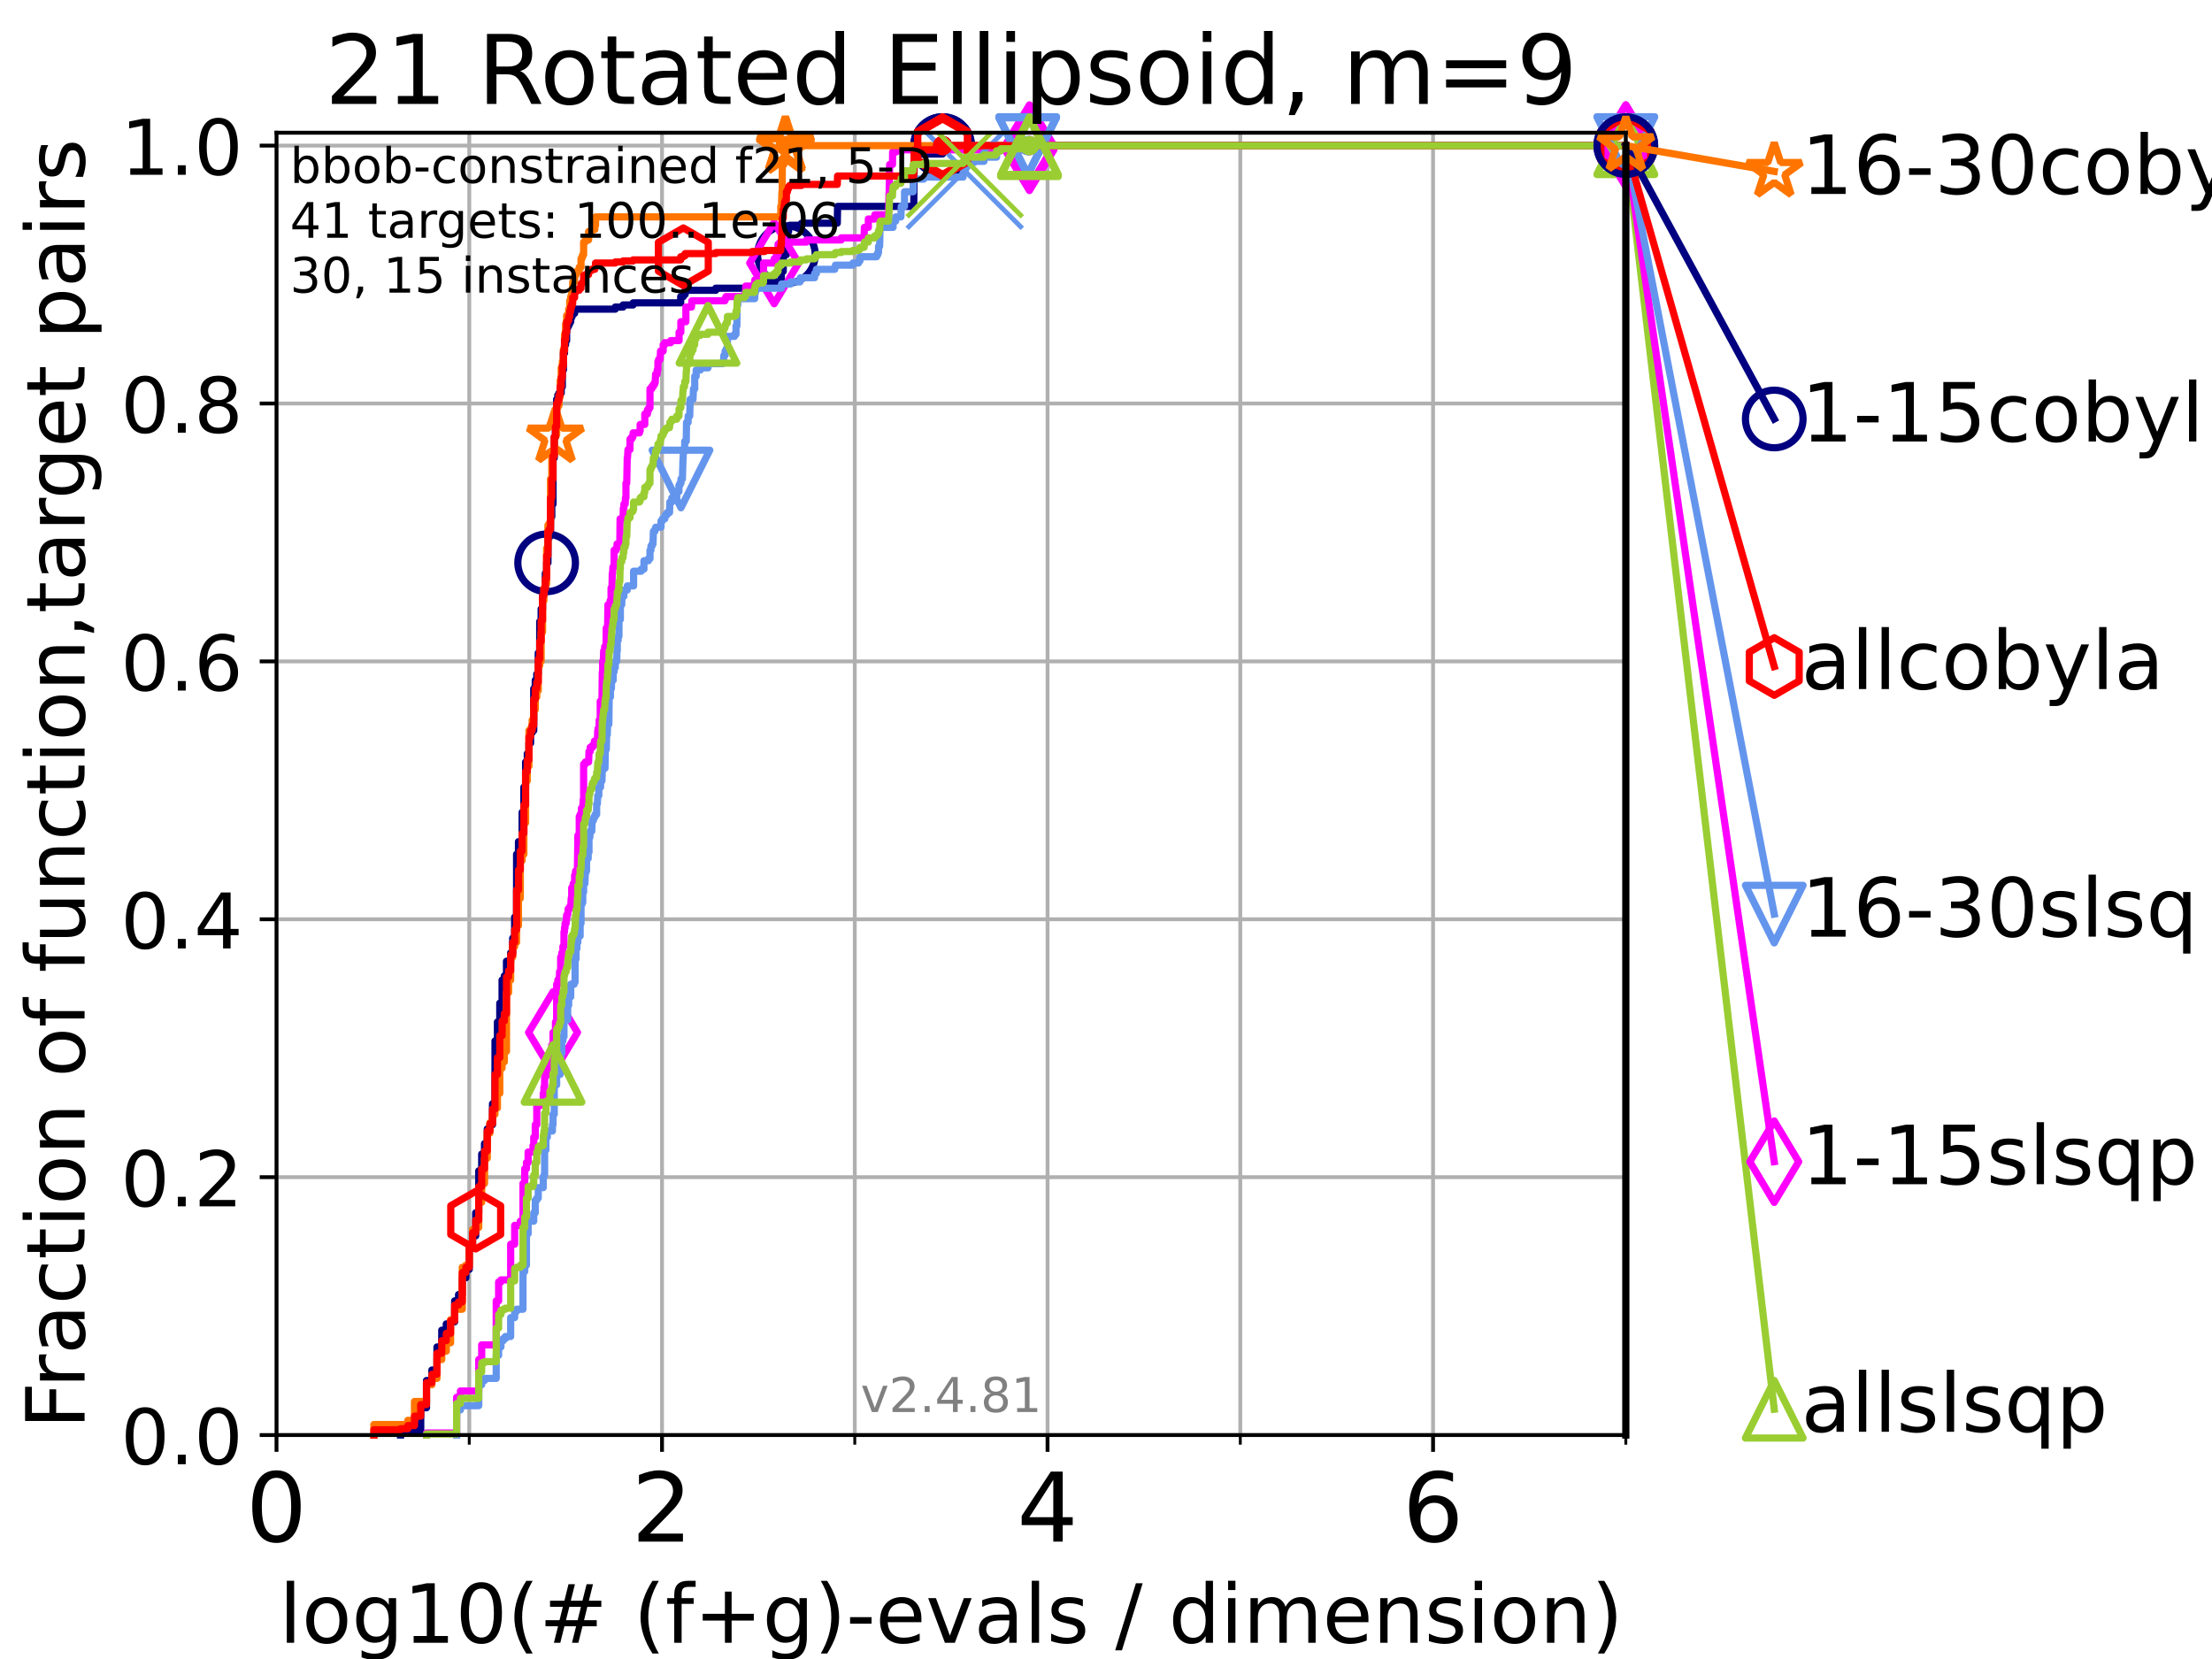 <?xml version="1.0" encoding="utf-8" standalone="no"?>
<!DOCTYPE svg PUBLIC "-//W3C//DTD SVG 1.1//EN"
  "http://www.w3.org/Graphics/SVG/1.1/DTD/svg11.dtd">
<!-- Created with matplotlib (https://matplotlib.org/) -->
<svg height="345.6pt" version="1.1" viewBox="0 0 460.8 345.6" width="460.8pt" xmlns="http://www.w3.org/2000/svg" xmlns:xlink="http://www.w3.org/1999/xlink">
 <defs>
  <style type="text/css">*{stroke-linecap:butt;stroke-linejoin:round;}</style>
 </defs>
 <g id="figure_1">
  <g id="patch_1">
   <path d="M 0 345.6 
L 460.8 345.6 
L 460.8 0 
L 0 0 
z
" style="fill:#ffffff;"/>
  </g>
  <g id="axes_1">
   <g id="patch_2">
    <path d="M 57.6 298.944 
L 338.688 298.944 
L 338.688 27.648 
L 57.6 27.648 
z
" style="fill:#ffffff;"/>
   </g>
   <g id="matplotlib.axis_1">
    <g id="xtick_1">
     <g id="line2d_1">
      <path clip-path="url(#pe5c086abc9)" d="M 57.6 298.944 
L 57.6 27.648 
" style="fill:none;stroke:#b0b0b0;stroke-linecap:square;stroke-width:0.8;"/>
     </g>
     <g id="line2d_2">
      <defs>
       <path d="M 0 0 
L 0 3.5 
" id="m6e7f0a89e0" style="stroke:#000000;stroke-width:0.8;"/>
      </defs>
      <g>
       <use style="stroke:#000000;stroke-width:0.8;" x="57.6" xlink:href="#m6e7f0a89e0" y="298.944"/>
      </g>
     </g>
     <g id="text_1">
      <!-- 0 -->
      <g transform="translate(51.237 321.141)scale(0.2 -0.2)">
       <defs>
        <path d="M 31.781 66.406 
Q 24.172 66.406 20.328 58.906 
Q 16.5 51.422 16.5 36.375 
Q 16.5 21.391 20.328 13.891 
Q 24.172 6.391 31.781 6.391 
Q 39.453 6.391 43.281 13.891 
Q 47.125 21.391 47.125 36.375 
Q 47.125 51.422 43.281 58.906 
Q 39.453 66.406 31.781 66.406 
z
M 31.781 74.219 
Q 44.047 74.219 50.516 64.516 
Q 56.984 54.828 56.984 36.375 
Q 56.984 17.969 50.516 8.266 
Q 44.047 -1.422 31.781 -1.422 
Q 19.531 -1.422 13.062 8.266 
Q 6.594 17.969 6.594 36.375 
Q 6.594 54.828 13.062 64.516 
Q 19.531 74.219 31.781 74.219 
z
" id="DejaVuSans-48"/>
       </defs>
       <use xlink:href="#DejaVuSans-48"/>
      </g>
     </g>
    </g>
    <g id="xtick_2">
     <g id="line2d_3">
      <path clip-path="url(#pe5c086abc9)" d="M 137.911 298.944 
L 137.911 27.648 
" style="fill:none;stroke:#b0b0b0;stroke-linecap:square;stroke-width:0.8;"/>
     </g>
     <g id="line2d_4">
      <g>
       <use style="stroke:#000000;stroke-width:0.8;" x="137.911" xlink:href="#m6e7f0a89e0" y="298.944"/>
      </g>
     </g>
     <g id="text_2">
      <!-- 2 -->
      <g transform="translate(131.548 321.141)scale(0.2 -0.2)">
       <defs>
        <path d="M 19.188 8.297 
L 53.609 8.297 
L 53.609 0 
L 7.328 0 
L 7.328 8.297 
Q 12.938 14.109 22.625 23.891 
Q 32.328 33.688 34.812 36.531 
Q 39.547 41.844 41.422 45.531 
Q 43.312 49.219 43.312 52.781 
Q 43.312 58.594 39.234 62.25 
Q 35.156 65.922 28.609 65.922 
Q 23.969 65.922 18.812 64.312 
Q 13.672 62.703 7.812 59.422 
L 7.812 69.391 
Q 13.766 71.781 18.938 73 
Q 24.125 74.219 28.422 74.219 
Q 39.75 74.219 46.484 68.547 
Q 53.219 62.891 53.219 53.422 
Q 53.219 48.922 51.531 44.891 
Q 49.859 40.875 45.406 35.406 
Q 44.188 33.984 37.641 27.219 
Q 31.109 20.453 19.188 8.297 
z
" id="DejaVuSans-50"/>
       </defs>
       <use xlink:href="#DejaVuSans-50"/>
      </g>
     </g>
    </g>
    <g id="xtick_3">
     <g id="line2d_5">
      <path clip-path="url(#pe5c086abc9)" d="M 218.222 298.944 
L 218.222 27.648 
" style="fill:none;stroke:#b0b0b0;stroke-linecap:square;stroke-width:0.8;"/>
     </g>
     <g id="line2d_6">
      <g>
       <use style="stroke:#000000;stroke-width:0.8;" x="218.222" xlink:href="#m6e7f0a89e0" y="298.944"/>
      </g>
     </g>
     <g id="text_3">
      <!-- 4 -->
      <g transform="translate(211.859 321.141)scale(0.2 -0.2)">
       <defs>
        <path d="M 37.797 64.312 
L 12.891 25.391 
L 37.797 25.391 
z
M 35.203 72.906 
L 47.609 72.906 
L 47.609 25.391 
L 58.016 25.391 
L 58.016 17.188 
L 47.609 17.188 
L 47.609 0 
L 37.797 0 
L 37.797 17.188 
L 4.891 17.188 
L 4.891 26.703 
z
" id="DejaVuSans-52"/>
       </defs>
       <use xlink:href="#DejaVuSans-52"/>
      </g>
     </g>
    </g>
    <g id="xtick_4">
     <g id="line2d_7">
      <path clip-path="url(#pe5c086abc9)" d="M 298.533 298.944 
L 298.533 27.648 
" style="fill:none;stroke:#b0b0b0;stroke-linecap:square;stroke-width:0.8;"/>
     </g>
     <g id="line2d_8">
      <g>
       <use style="stroke:#000000;stroke-width:0.8;" x="298.533" xlink:href="#m6e7f0a89e0" y="298.944"/>
      </g>
     </g>
     <g id="text_4">
      <!-- 6 -->
      <g transform="translate(292.17 321.141)scale(0.2 -0.2)">
       <defs>
        <path d="M 33.016 40.375 
Q 26.375 40.375 22.484 35.828 
Q 18.609 31.297 18.609 23.391 
Q 18.609 15.531 22.484 10.953 
Q 26.375 6.391 33.016 6.391 
Q 39.656 6.391 43.531 10.953 
Q 47.406 15.531 47.406 23.391 
Q 47.406 31.297 43.531 35.828 
Q 39.656 40.375 33.016 40.375 
z
M 52.594 71.297 
L 52.594 62.312 
Q 48.875 64.062 45.094 64.984 
Q 41.312 65.922 37.594 65.922 
Q 27.828 65.922 22.672 59.328 
Q 17.531 52.734 16.797 39.406 
Q 19.672 43.656 24.016 45.922 
Q 28.375 48.188 33.594 48.188 
Q 44.578 48.188 50.953 41.516 
Q 57.328 34.859 57.328 23.391 
Q 57.328 12.156 50.688 5.359 
Q 44.047 -1.422 33.016 -1.422 
Q 20.359 -1.422 13.672 8.266 
Q 6.984 17.969 6.984 36.375 
Q 6.984 53.656 15.188 63.938 
Q 23.391 74.219 37.203 74.219 
Q 40.922 74.219 44.703 73.484 
Q 48.484 72.75 52.594 71.297 
z
" id="DejaVuSans-54"/>
       </defs>
       <use xlink:href="#DejaVuSans-54"/>
      </g>
     </g>
    </g>
    <g id="xtick_5">
     <g id="line2d_9">
      <path clip-path="url(#pe5c086abc9)" d="M 97.755 298.944 
L 97.755 27.648 
" style="fill:none;stroke:#b0b0b0;stroke-linecap:square;stroke-width:0.8;"/>
     </g>
     <g id="line2d_10">
      <defs>
       <path d="M 0 0 
L 0 2 
" id="m05758cae77" style="stroke:#000000;stroke-width:0.6;"/>
      </defs>
      <g>
       <use style="stroke:#000000;stroke-width:0.6;" x="97.755" xlink:href="#m05758cae77" y="298.944"/>
      </g>
     </g>
    </g>
    <g id="xtick_6">
     <g id="line2d_11">
      <path clip-path="url(#pe5c086abc9)" d="M 178.066 298.944 
L 178.066 27.648 
" style="fill:none;stroke:#b0b0b0;stroke-linecap:square;stroke-width:0.8;"/>
     </g>
     <g id="line2d_12">
      <g>
       <use style="stroke:#000000;stroke-width:0.6;" x="178.066" xlink:href="#m05758cae77" y="298.944"/>
      </g>
     </g>
    </g>
    <g id="xtick_7">
     <g id="line2d_13">
      <path clip-path="url(#pe5c086abc9)" d="M 258.377 298.944 
L 258.377 27.648 
" style="fill:none;stroke:#b0b0b0;stroke-linecap:square;stroke-width:0.8;"/>
     </g>
     <g id="line2d_14">
      <g>
       <use style="stroke:#000000;stroke-width:0.6;" x="258.377" xlink:href="#m05758cae77" y="298.944"/>
      </g>
     </g>
    </g>
    <g id="xtick_8">
     <g id="line2d_15">
      <path clip-path="url(#pe5c086abc9)" d="M 338.688 298.944 
L 338.688 27.648 
" style="fill:none;stroke:#b0b0b0;stroke-linecap:square;stroke-width:0.8;"/>
     </g>
     <g id="line2d_16">
      <g>
       <use style="stroke:#000000;stroke-width:0.6;" x="338.688" xlink:href="#m05758cae77" y="298.944"/>
      </g>
     </g>
    </g>
    <g id="text_5">
     <!-- log10(# (f+g)-evals / dimension) -->
     <g transform="translate(58.145 342.218)scale(0.17 -0.17)">
      <defs>
       <path d="M 9.422 75.984 
L 18.406 75.984 
L 18.406 0 
L 9.422 0 
z
" id="DejaVuSans-108"/>
       <path d="M 30.609 48.391 
Q 23.391 48.391 19.188 42.75 
Q 14.984 37.109 14.984 27.297 
Q 14.984 17.484 19.156 11.844 
Q 23.344 6.203 30.609 6.203 
Q 37.797 6.203 41.984 11.859 
Q 46.188 17.531 46.188 27.297 
Q 46.188 37.016 41.984 42.703 
Q 37.797 48.391 30.609 48.391 
z
M 30.609 56 
Q 42.328 56 49.016 48.375 
Q 55.719 40.766 55.719 27.297 
Q 55.719 13.875 49.016 6.219 
Q 42.328 -1.422 30.609 -1.422 
Q 18.844 -1.422 12.172 6.219 
Q 5.516 13.875 5.516 27.297 
Q 5.516 40.766 12.172 48.375 
Q 18.844 56 30.609 56 
z
" id="DejaVuSans-111"/>
       <path d="M 45.406 27.984 
Q 45.406 37.75 41.375 43.109 
Q 37.359 48.484 30.078 48.484 
Q 22.859 48.484 18.828 43.109 
Q 14.797 37.75 14.797 27.984 
Q 14.797 18.266 18.828 12.891 
Q 22.859 7.516 30.078 7.516 
Q 37.359 7.516 41.375 12.891 
Q 45.406 18.266 45.406 27.984 
z
M 54.391 6.781 
Q 54.391 -7.172 48.188 -13.984 
Q 42 -20.797 29.203 -20.797 
Q 24.469 -20.797 20.266 -20.094 
Q 16.062 -19.391 12.109 -17.922 
L 12.109 -9.188 
Q 16.062 -11.328 19.922 -12.344 
Q 23.781 -13.375 27.781 -13.375 
Q 36.625 -13.375 41.016 -8.766 
Q 45.406 -4.156 45.406 5.172 
L 45.406 9.625 
Q 42.625 4.781 38.281 2.391 
Q 33.938 0 27.875 0 
Q 17.828 0 11.672 7.656 
Q 5.516 15.328 5.516 27.984 
Q 5.516 40.672 11.672 48.328 
Q 17.828 56 27.875 56 
Q 33.938 56 38.281 53.609 
Q 42.625 51.219 45.406 46.391 
L 45.406 54.688 
L 54.391 54.688 
z
" id="DejaVuSans-103"/>
       <path d="M 12.406 8.297 
L 28.516 8.297 
L 28.516 63.922 
L 10.984 60.406 
L 10.984 69.391 
L 28.422 72.906 
L 38.281 72.906 
L 38.281 8.297 
L 54.391 8.297 
L 54.391 0 
L 12.406 0 
z
" id="DejaVuSans-49"/>
       <path d="M 31 75.875 
Q 24.469 64.656 21.281 53.656 
Q 18.109 42.672 18.109 31.391 
Q 18.109 20.125 21.312 9.062 
Q 24.516 -2 31 -13.188 
L 23.188 -13.188 
Q 15.875 -1.703 12.234 9.375 
Q 8.594 20.453 8.594 31.391 
Q 8.594 42.281 12.203 53.312 
Q 15.828 64.359 23.188 75.875 
z
" id="DejaVuSans-40"/>
       <path d="M 51.125 44 
L 36.922 44 
L 32.812 27.688 
L 47.125 27.688 
z
M 43.797 71.781 
L 38.719 51.516 
L 52.984 51.516 
L 58.109 71.781 
L 65.922 71.781 
L 60.891 51.516 
L 76.125 51.516 
L 76.125 44 
L 58.984 44 
L 54.984 27.688 
L 70.516 27.688 
L 70.516 20.219 
L 53.078 20.219 
L 48 0 
L 40.188 0 
L 45.219 20.219 
L 30.906 20.219 
L 25.875 0 
L 18.016 0 
L 23.094 20.219 
L 7.719 20.219 
L 7.719 27.688 
L 24.906 27.688 
L 29 44 
L 13.281 44 
L 13.281 51.516 
L 30.906 51.516 
L 35.891 71.781 
z
" id="DejaVuSans-35"/>
       <path id="DejaVuSans-32"/>
       <path d="M 37.109 75.984 
L 37.109 68.5 
L 28.516 68.5 
Q 23.688 68.5 21.797 66.547 
Q 19.922 64.594 19.922 59.516 
L 19.922 54.688 
L 34.719 54.688 
L 34.719 47.703 
L 19.922 47.703 
L 19.922 0 
L 10.891 0 
L 10.891 47.703 
L 2.297 47.703 
L 2.297 54.688 
L 10.891 54.688 
L 10.891 58.5 
Q 10.891 67.625 15.141 71.797 
Q 19.391 75.984 28.609 75.984 
z
" id="DejaVuSans-102"/>
       <path d="M 46 62.703 
L 46 35.5 
L 73.188 35.5 
L 73.188 27.203 
L 46 27.203 
L 46 0 
L 37.797 0 
L 37.797 27.203 
L 10.594 27.203 
L 10.594 35.5 
L 37.797 35.5 
L 37.797 62.703 
z
" id="DejaVuSans-43"/>
       <path d="M 8.016 75.875 
L 15.828 75.875 
Q 23.141 64.359 26.781 53.312 
Q 30.422 42.281 30.422 31.391 
Q 30.422 20.453 26.781 9.375 
Q 23.141 -1.703 15.828 -13.188 
L 8.016 -13.188 
Q 14.5 -2 17.703 9.062 
Q 20.906 20.125 20.906 31.391 
Q 20.906 42.672 17.703 53.656 
Q 14.5 64.656 8.016 75.875 
z
" id="DejaVuSans-41"/>
       <path d="M 4.891 31.391 
L 31.203 31.391 
L 31.203 23.391 
L 4.891 23.391 
z
" id="DejaVuSans-45"/>
       <path d="M 56.203 29.594 
L 56.203 25.203 
L 14.891 25.203 
Q 15.484 15.922 20.484 11.062 
Q 25.484 6.203 34.422 6.203 
Q 39.594 6.203 44.453 7.469 
Q 49.312 8.734 54.109 11.281 
L 54.109 2.781 
Q 49.266 0.734 44.188 -0.344 
Q 39.109 -1.422 33.891 -1.422 
Q 20.797 -1.422 13.156 6.188 
Q 5.516 13.812 5.516 26.812 
Q 5.516 40.234 12.766 48.109 
Q 20.016 56 32.328 56 
Q 43.359 56 49.781 48.891 
Q 56.203 41.797 56.203 29.594 
z
M 47.219 32.234 
Q 47.125 39.594 43.094 43.984 
Q 39.062 48.391 32.422 48.391 
Q 24.906 48.391 20.391 44.141 
Q 15.875 39.891 15.188 32.172 
z
" id="DejaVuSans-101"/>
       <path d="M 2.984 54.688 
L 12.5 54.688 
L 29.594 8.797 
L 46.688 54.688 
L 56.203 54.688 
L 35.688 0 
L 23.484 0 
z
" id="DejaVuSans-118"/>
       <path d="M 34.281 27.484 
Q 23.391 27.484 19.188 25 
Q 14.984 22.516 14.984 16.5 
Q 14.984 11.719 18.141 8.906 
Q 21.297 6.109 26.703 6.109 
Q 34.188 6.109 38.703 11.406 
Q 43.219 16.703 43.219 25.484 
L 43.219 27.484 
z
M 52.203 31.203 
L 52.203 0 
L 43.219 0 
L 43.219 8.297 
Q 40.141 3.328 35.547 0.953 
Q 30.953 -1.422 24.312 -1.422 
Q 15.922 -1.422 10.953 3.297 
Q 6 8.016 6 15.922 
Q 6 25.141 12.172 29.828 
Q 18.359 34.516 30.609 34.516 
L 43.219 34.516 
L 43.219 35.406 
Q 43.219 41.609 39.141 45 
Q 35.062 48.391 27.688 48.391 
Q 23 48.391 18.547 47.266 
Q 14.109 46.141 10.016 43.891 
L 10.016 52.203 
Q 14.938 54.109 19.578 55.047 
Q 24.219 56 28.609 56 
Q 40.484 56 46.344 49.844 
Q 52.203 43.703 52.203 31.203 
z
" id="DejaVuSans-97"/>
       <path d="M 44.281 53.078 
L 44.281 44.578 
Q 40.484 46.531 36.375 47.5 
Q 32.281 48.484 27.875 48.484 
Q 21.188 48.484 17.844 46.438 
Q 14.5 44.391 14.5 40.281 
Q 14.5 37.156 16.891 35.375 
Q 19.281 33.594 26.516 31.984 
L 29.594 31.297 
Q 39.156 29.25 43.188 25.516 
Q 47.219 21.781 47.219 15.094 
Q 47.219 7.469 41.188 3.016 
Q 35.156 -1.422 24.609 -1.422 
Q 20.219 -1.422 15.453 -0.562 
Q 10.688 0.297 5.422 2 
L 5.422 11.281 
Q 10.406 8.688 15.234 7.391 
Q 20.062 6.109 24.812 6.109 
Q 31.156 6.109 34.562 8.281 
Q 37.984 10.453 37.984 14.406 
Q 37.984 18.062 35.516 20.016 
Q 33.062 21.969 24.703 23.781 
L 21.578 24.516 
Q 13.234 26.266 9.516 29.906 
Q 5.812 33.547 5.812 39.891 
Q 5.812 47.609 11.281 51.797 
Q 16.75 56 26.812 56 
Q 31.781 56 36.172 55.266 
Q 40.578 54.547 44.281 53.078 
z
" id="DejaVuSans-115"/>
       <path d="M 25.391 72.906 
L 33.688 72.906 
L 8.297 -9.281 
L 0 -9.281 
z
" id="DejaVuSans-47"/>
       <path d="M 45.406 46.391 
L 45.406 75.984 
L 54.391 75.984 
L 54.391 0 
L 45.406 0 
L 45.406 8.203 
Q 42.578 3.328 38.25 0.953 
Q 33.938 -1.422 27.875 -1.422 
Q 17.969 -1.422 11.734 6.484 
Q 5.516 14.406 5.516 27.297 
Q 5.516 40.188 11.734 48.094 
Q 17.969 56 27.875 56 
Q 33.938 56 38.25 53.625 
Q 42.578 51.266 45.406 46.391 
z
M 14.797 27.297 
Q 14.797 17.391 18.875 11.75 
Q 22.953 6.109 30.078 6.109 
Q 37.203 6.109 41.297 11.75 
Q 45.406 17.391 45.406 27.297 
Q 45.406 37.203 41.297 42.844 
Q 37.203 48.484 30.078 48.484 
Q 22.953 48.484 18.875 42.844 
Q 14.797 37.203 14.797 27.297 
z
" id="DejaVuSans-100"/>
       <path d="M 9.422 54.688 
L 18.406 54.688 
L 18.406 0 
L 9.422 0 
z
M 9.422 75.984 
L 18.406 75.984 
L 18.406 64.594 
L 9.422 64.594 
z
" id="DejaVuSans-105"/>
       <path d="M 52 44.188 
Q 55.375 50.25 60.062 53.125 
Q 64.75 56 71.094 56 
Q 79.641 56 84.281 50.016 
Q 88.922 44.047 88.922 33.016 
L 88.922 0 
L 79.891 0 
L 79.891 32.719 
Q 79.891 40.578 77.094 44.375 
Q 74.312 48.188 68.609 48.188 
Q 61.625 48.188 57.562 43.547 
Q 53.516 38.922 53.516 30.906 
L 53.516 0 
L 44.484 0 
L 44.484 32.719 
Q 44.484 40.625 41.703 44.406 
Q 38.922 48.188 33.109 48.188 
Q 26.219 48.188 22.156 43.531 
Q 18.109 38.875 18.109 30.906 
L 18.109 0 
L 9.078 0 
L 9.078 54.688 
L 18.109 54.688 
L 18.109 46.188 
Q 21.188 51.219 25.484 53.609 
Q 29.781 56 35.688 56 
Q 41.656 56 45.828 52.969 
Q 50 49.953 52 44.188 
z
" id="DejaVuSans-109"/>
       <path d="M 54.891 33.016 
L 54.891 0 
L 45.906 0 
L 45.906 32.719 
Q 45.906 40.484 42.875 44.328 
Q 39.844 48.188 33.797 48.188 
Q 26.516 48.188 22.312 43.547 
Q 18.109 38.922 18.109 30.906 
L 18.109 0 
L 9.078 0 
L 9.078 54.688 
L 18.109 54.688 
L 18.109 46.188 
Q 21.344 51.125 25.703 53.562 
Q 30.078 56 35.797 56 
Q 45.219 56 50.047 50.172 
Q 54.891 44.344 54.891 33.016 
z
" id="DejaVuSans-110"/>
      </defs>
      <use xlink:href="#DejaVuSans-108"/>
      <use x="27.783" xlink:href="#DejaVuSans-111"/>
      <use x="88.965" xlink:href="#DejaVuSans-103"/>
      <use x="152.441" xlink:href="#DejaVuSans-49"/>
      <use x="216.064" xlink:href="#DejaVuSans-48"/>
      <use x="279.688" xlink:href="#DejaVuSans-40"/>
      <use x="318.701" xlink:href="#DejaVuSans-35"/>
      <use x="402.49" xlink:href="#DejaVuSans-32"/>
      <use x="434.277" xlink:href="#DejaVuSans-40"/>
      <use x="473.291" xlink:href="#DejaVuSans-102"/>
      <use x="508.496" xlink:href="#DejaVuSans-43"/>
      <use x="592.285" xlink:href="#DejaVuSans-103"/>
      <use x="655.762" xlink:href="#DejaVuSans-41"/>
      <use x="694.775" xlink:href="#DejaVuSans-45"/>
      <use x="730.859" xlink:href="#DejaVuSans-101"/>
      <use x="792.383" xlink:href="#DejaVuSans-118"/>
      <use x="851.562" xlink:href="#DejaVuSans-97"/>
      <use x="912.842" xlink:href="#DejaVuSans-108"/>
      <use x="940.625" xlink:href="#DejaVuSans-115"/>
      <use x="992.725" xlink:href="#DejaVuSans-32"/>
      <use x="1024.512" xlink:href="#DejaVuSans-47"/>
      <use x="1058.203" xlink:href="#DejaVuSans-32"/>
      <use x="1089.99" xlink:href="#DejaVuSans-100"/>
      <use x="1153.467" xlink:href="#DejaVuSans-105"/>
      <use x="1181.25" xlink:href="#DejaVuSans-109"/>
      <use x="1278.662" xlink:href="#DejaVuSans-101"/>
      <use x="1340.186" xlink:href="#DejaVuSans-110"/>
      <use x="1403.564" xlink:href="#DejaVuSans-115"/>
      <use x="1455.664" xlink:href="#DejaVuSans-105"/>
      <use x="1483.447" xlink:href="#DejaVuSans-111"/>
      <use x="1544.629" xlink:href="#DejaVuSans-110"/>
      <use x="1608.008" xlink:href="#DejaVuSans-41"/>
     </g>
    </g>
   </g>
   <g id="matplotlib.axis_2">
    <g id="ytick_1">
     <g id="line2d_17">
      <path clip-path="url(#pe5c086abc9)" d="M 57.6 298.944 
L 338.688 298.944 
" style="fill:none;stroke:#b0b0b0;stroke-linecap:square;stroke-width:0.8;"/>
     </g>
     <g id="line2d_18">
      <defs>
       <path d="M 0 0 
L -3.5 0 
" id="m210aec4779" style="stroke:#000000;stroke-width:0.8;"/>
      </defs>
      <g>
       <use style="stroke:#000000;stroke-width:0.8;" x="57.6" xlink:href="#m210aec4779" y="298.944"/>
      </g>
     </g>
     <g id="text_6">
      <!-- 0.0 -->
      <g transform="translate(25.155 305.023)scale(0.16 -0.16)">
       <defs>
        <path d="M 10.688 12.406 
L 21 12.406 
L 21 0 
L 10.688 0 
z
" id="DejaVuSans-46"/>
       </defs>
       <use xlink:href="#DejaVuSans-48"/>
       <use x="63.623" xlink:href="#DejaVuSans-46"/>
       <use x="95.41" xlink:href="#DejaVuSans-48"/>
      </g>
     </g>
    </g>
    <g id="ytick_2">
     <g id="line2d_19">
      <path clip-path="url(#pe5c086abc9)" d="M 57.6 245.222 
L 338.688 245.222 
" style="fill:none;stroke:#b0b0b0;stroke-linecap:square;stroke-width:0.8;"/>
     </g>
     <g id="line2d_20">
      <g>
       <use style="stroke:#000000;stroke-width:0.8;" x="57.6" xlink:href="#m210aec4779" y="245.222"/>
      </g>
     </g>
     <g id="text_7">
      <!-- 0.2 -->
      <g transform="translate(25.155 251.301)scale(0.16 -0.16)">
       <use xlink:href="#DejaVuSans-48"/>
       <use x="63.623" xlink:href="#DejaVuSans-46"/>
       <use x="95.41" xlink:href="#DejaVuSans-50"/>
      </g>
     </g>
    </g>
    <g id="ytick_3">
     <g id="line2d_21">
      <path clip-path="url(#pe5c086abc9)" d="M 57.6 191.5 
L 338.688 191.5 
" style="fill:none;stroke:#b0b0b0;stroke-linecap:square;stroke-width:0.8;"/>
     </g>
     <g id="line2d_22">
      <g>
       <use style="stroke:#000000;stroke-width:0.8;" x="57.6" xlink:href="#m210aec4779" y="191.5"/>
      </g>
     </g>
     <g id="text_8">
      <!-- 0.4 -->
      <g transform="translate(25.155 197.579)scale(0.16 -0.16)">
       <use xlink:href="#DejaVuSans-48"/>
       <use x="63.623" xlink:href="#DejaVuSans-46"/>
       <use x="95.41" xlink:href="#DejaVuSans-52"/>
      </g>
     </g>
    </g>
    <g id="ytick_4">
     <g id="line2d_23">
      <path clip-path="url(#pe5c086abc9)" d="M 57.6 137.778 
L 338.688 137.778 
" style="fill:none;stroke:#b0b0b0;stroke-linecap:square;stroke-width:0.8;"/>
     </g>
     <g id="line2d_24">
      <g>
       <use style="stroke:#000000;stroke-width:0.8;" x="57.6" xlink:href="#m210aec4779" y="137.778"/>
      </g>
     </g>
     <g id="text_9">
      <!-- 0.6 -->
      <g transform="translate(25.155 143.857)scale(0.16 -0.16)">
       <use xlink:href="#DejaVuSans-48"/>
       <use x="63.623" xlink:href="#DejaVuSans-46"/>
       <use x="95.41" xlink:href="#DejaVuSans-54"/>
      </g>
     </g>
    </g>
    <g id="ytick_5">
     <g id="line2d_25">
      <path clip-path="url(#pe5c086abc9)" d="M 57.6 84.056 
L 338.688 84.056 
" style="fill:none;stroke:#b0b0b0;stroke-linecap:square;stroke-width:0.8;"/>
     </g>
     <g id="line2d_26">
      <g>
       <use style="stroke:#000000;stroke-width:0.8;" x="57.6" xlink:href="#m210aec4779" y="84.056"/>
      </g>
     </g>
     <g id="text_10">
      <!-- 0.8 -->
      <g transform="translate(25.155 90.135)scale(0.16 -0.16)">
       <defs>
        <path d="M 31.781 34.625 
Q 24.75 34.625 20.719 30.859 
Q 16.703 27.094 16.703 20.516 
Q 16.703 13.922 20.719 10.156 
Q 24.75 6.391 31.781 6.391 
Q 38.812 6.391 42.859 10.172 
Q 46.922 13.969 46.922 20.516 
Q 46.922 27.094 42.891 30.859 
Q 38.875 34.625 31.781 34.625 
z
M 21.922 38.812 
Q 15.578 40.375 12.031 44.719 
Q 8.5 49.078 8.5 55.328 
Q 8.5 64.062 14.719 69.141 
Q 20.953 74.219 31.781 74.219 
Q 42.672 74.219 48.875 69.141 
Q 55.078 64.062 55.078 55.328 
Q 55.078 49.078 51.531 44.719 
Q 48 40.375 41.703 38.812 
Q 48.828 37.156 52.797 32.312 
Q 56.781 27.484 56.781 20.516 
Q 56.781 9.906 50.312 4.234 
Q 43.844 -1.422 31.781 -1.422 
Q 19.734 -1.422 13.25 4.234 
Q 6.781 9.906 6.781 20.516 
Q 6.781 27.484 10.781 32.312 
Q 14.797 37.156 21.922 38.812 
z
M 18.312 54.391 
Q 18.312 48.734 21.844 45.562 
Q 25.391 42.391 31.781 42.391 
Q 38.141 42.391 41.719 45.562 
Q 45.312 48.734 45.312 54.391 
Q 45.312 60.062 41.719 63.234 
Q 38.141 66.406 31.781 66.406 
Q 25.391 66.406 21.844 63.234 
Q 18.312 60.062 18.312 54.391 
z
" id="DejaVuSans-56"/>
       </defs>
       <use xlink:href="#DejaVuSans-48"/>
       <use x="63.623" xlink:href="#DejaVuSans-46"/>
       <use x="95.41" xlink:href="#DejaVuSans-56"/>
      </g>
     </g>
    </g>
    <g id="ytick_6">
     <g id="line2d_27">
      <path clip-path="url(#pe5c086abc9)" d="M 57.6 30.334 
L 338.688 30.334 
" style="fill:none;stroke:#b0b0b0;stroke-linecap:square;stroke-width:0.8;"/>
     </g>
     <g id="line2d_28">
      <g>
       <use style="stroke:#000000;stroke-width:0.8;" x="57.6" xlink:href="#m210aec4779" y="30.334"/>
      </g>
     </g>
     <g id="text_11">
      <!-- 1.0 -->
      <g transform="translate(25.155 36.413)scale(0.16 -0.16)">
       <use xlink:href="#DejaVuSans-49"/>
       <use x="63.623" xlink:href="#DejaVuSans-46"/>
       <use x="95.41" xlink:href="#DejaVuSans-48"/>
      </g>
     </g>
    </g>
    <g id="text_12">
     <!-- Fraction of function,target pairs -->
     <g transform="translate(17.62 297.681)rotate(-90)scale(0.17 -0.17)">
      <defs>
       <path d="M 9.812 72.906 
L 51.703 72.906 
L 51.703 64.594 
L 19.672 64.594 
L 19.672 43.109 
L 48.578 43.109 
L 48.578 34.812 
L 19.672 34.812 
L 19.672 0 
L 9.812 0 
z
" id="DejaVuSans-70"/>
       <path d="M 41.109 46.297 
Q 39.594 47.172 37.812 47.578 
Q 36.031 48 33.891 48 
Q 26.266 48 22.188 43.047 
Q 18.109 38.094 18.109 28.812 
L 18.109 0 
L 9.078 0 
L 9.078 54.688 
L 18.109 54.688 
L 18.109 46.188 
Q 20.953 51.172 25.484 53.578 
Q 30.031 56 36.531 56 
Q 37.453 56 38.578 55.875 
Q 39.703 55.766 41.062 55.516 
z
" id="DejaVuSans-114"/>
       <path d="M 48.781 52.594 
L 48.781 44.188 
Q 44.969 46.297 41.141 47.344 
Q 37.312 48.391 33.406 48.391 
Q 24.656 48.391 19.812 42.844 
Q 14.984 37.312 14.984 27.297 
Q 14.984 17.281 19.812 11.734 
Q 24.656 6.203 33.406 6.203 
Q 37.312 6.203 41.141 7.25 
Q 44.969 8.297 48.781 10.406 
L 48.781 2.094 
Q 45.016 0.344 40.984 -0.531 
Q 36.969 -1.422 32.422 -1.422 
Q 20.062 -1.422 12.781 6.344 
Q 5.516 14.109 5.516 27.297 
Q 5.516 40.672 12.859 48.328 
Q 20.219 56 33.016 56 
Q 37.156 56 41.109 55.141 
Q 45.062 54.297 48.781 52.594 
z
" id="DejaVuSans-99"/>
       <path d="M 18.312 70.219 
L 18.312 54.688 
L 36.812 54.688 
L 36.812 47.703 
L 18.312 47.703 
L 18.312 18.016 
Q 18.312 11.328 20.141 9.422 
Q 21.969 7.516 27.594 7.516 
L 36.812 7.516 
L 36.812 0 
L 27.594 0 
Q 17.188 0 13.234 3.875 
Q 9.281 7.766 9.281 18.016 
L 9.281 47.703 
L 2.688 47.703 
L 2.688 54.688 
L 9.281 54.688 
L 9.281 70.219 
z
" id="DejaVuSans-116"/>
       <path d="M 8.5 21.578 
L 8.5 54.688 
L 17.484 54.688 
L 17.484 21.922 
Q 17.484 14.156 20.5 10.266 
Q 23.531 6.391 29.594 6.391 
Q 36.859 6.391 41.078 11.031 
Q 45.312 15.672 45.312 23.688 
L 45.312 54.688 
L 54.297 54.688 
L 54.297 0 
L 45.312 0 
L 45.312 8.406 
Q 42.047 3.422 37.719 1 
Q 33.406 -1.422 27.688 -1.422 
Q 18.266 -1.422 13.375 4.438 
Q 8.5 10.297 8.5 21.578 
z
M 31.109 56 
z
" id="DejaVuSans-117"/>
       <path d="M 11.719 12.406 
L 22.016 12.406 
L 22.016 4 
L 14.016 -11.625 
L 7.719 -11.625 
L 11.719 4 
z
" id="DejaVuSans-44"/>
       <path d="M 18.109 8.203 
L 18.109 -20.797 
L 9.078 -20.797 
L 9.078 54.688 
L 18.109 54.688 
L 18.109 46.391 
Q 20.953 51.266 25.266 53.625 
Q 29.594 56 35.594 56 
Q 45.562 56 51.781 48.094 
Q 58.016 40.188 58.016 27.297 
Q 58.016 14.406 51.781 6.484 
Q 45.562 -1.422 35.594 -1.422 
Q 29.594 -1.422 25.266 0.953 
Q 20.953 3.328 18.109 8.203 
z
M 48.688 27.297 
Q 48.688 37.203 44.609 42.844 
Q 40.531 48.484 33.406 48.484 
Q 26.266 48.484 22.188 42.844 
Q 18.109 37.203 18.109 27.297 
Q 18.109 17.391 22.188 11.75 
Q 26.266 6.109 33.406 6.109 
Q 40.531 6.109 44.609 11.75 
Q 48.688 17.391 48.688 27.297 
z
" id="DejaVuSans-112"/>
      </defs>
      <use xlink:href="#DejaVuSans-70"/>
      <use x="50.27" xlink:href="#DejaVuSans-114"/>
      <use x="91.383" xlink:href="#DejaVuSans-97"/>
      <use x="152.662" xlink:href="#DejaVuSans-99"/>
      <use x="207.643" xlink:href="#DejaVuSans-116"/>
      <use x="246.852" xlink:href="#DejaVuSans-105"/>
      <use x="274.635" xlink:href="#DejaVuSans-111"/>
      <use x="335.816" xlink:href="#DejaVuSans-110"/>
      <use x="399.195" xlink:href="#DejaVuSans-32"/>
      <use x="430.982" xlink:href="#DejaVuSans-111"/>
      <use x="492.164" xlink:href="#DejaVuSans-102"/>
      <use x="527.369" xlink:href="#DejaVuSans-32"/>
      <use x="559.156" xlink:href="#DejaVuSans-102"/>
      <use x="594.361" xlink:href="#DejaVuSans-117"/>
      <use x="657.74" xlink:href="#DejaVuSans-110"/>
      <use x="721.119" xlink:href="#DejaVuSans-99"/>
      <use x="776.1" xlink:href="#DejaVuSans-116"/>
      <use x="815.309" xlink:href="#DejaVuSans-105"/>
      <use x="843.092" xlink:href="#DejaVuSans-111"/>
      <use x="904.273" xlink:href="#DejaVuSans-110"/>
      <use x="967.652" xlink:href="#DejaVuSans-44"/>
      <use x="999.439" xlink:href="#DejaVuSans-116"/>
      <use x="1038.648" xlink:href="#DejaVuSans-97"/>
      <use x="1099.928" xlink:href="#DejaVuSans-114"/>
      <use x="1139.291" xlink:href="#DejaVuSans-103"/>
      <use x="1202.768" xlink:href="#DejaVuSans-101"/>
      <use x="1264.291" xlink:href="#DejaVuSans-116"/>
      <use x="1303.5" xlink:href="#DejaVuSans-32"/>
      <use x="1335.287" xlink:href="#DejaVuSans-112"/>
      <use x="1398.764" xlink:href="#DejaVuSans-97"/>
      <use x="1460.043" xlink:href="#DejaVuSans-105"/>
      <use x="1487.826" xlink:href="#DejaVuSans-114"/>
      <use x="1528.939" xlink:href="#DejaVuSans-115"/>
     </g>
    </g>
   </g>
   <g id="line2d_29">
    <defs>
     <path d="M 0 1.5 
C 0.398 1.5 0.779 1.342 1.061 1.061 
C 1.342 0.779 1.5 0.398 1.5 0 
C 1.5 -0.398 1.342 -0.779 1.061 -1.061 
C 0.779 -1.342 0.398 -1.5 0 -1.5 
C -0.398 -1.5 -0.779 -1.342 -1.061 -1.061 
C -1.342 -0.779 -1.5 -0.398 -1.5 0 
C -1.5 0.398 -1.342 0.779 -1.061 1.061 
C -0.779 1.342 -0.398 1.5 0 1.5 
z
" id="m99ba2ddb47" style="stroke:#000080;"/>
    </defs>
    <g>
     <use style="fill:#000080;stroke:#000080;" x="196.36" xlink:href="#m99ba2ddb47" y="30.334"/>
     <use style="fill:#000080;stroke:#000080;" x="196.36" xlink:href="#m99ba2ddb47" y="30.334"/>
    </g>
   </g>
   <g id="line2d_30">
    <path d="M 83.438 298.944 
L 83.438 298.507 
L 84.956 298.507 
L 84.956 298.07 
L 87.644 298.07 
L 87.644 293.266 
L 88.847 293.266 
L 88.847 287.588 
L 89.973 287.588 
L 89.973 285.404 
L 91.03 285.404 
L 91.03 280.6 
L 92.027 280.6 
L 92.027 277.106 
L 92.969 277.106 
L 92.969 275.796 
L 93.864 275.796 
L 93.864 275.359 
L 94.715 275.359 
L 94.715 270.991 
L 95.526 270.991 
L 95.526 269.681 
L 96.301 269.681 
L 96.301 266.187 
L 97.044 266.187 
L 97.044 264.44 
L 97.755 264.44 
L 97.755 260.072 
L 98.439 260.072 
L 98.439 257.451 
L 99.098 257.451 
L 99.098 252.647 
L 99.732 252.647 
L 99.732 243.912 
L 100.344 243.912 
L 100.344 240.418 
L 100.935 240.418 
L 100.935 238.234 
L 101.507 238.234 
L 101.507 235.176 
L 102.06 235.176 
L 102.06 234.303 
L 102.597 234.303 
L 102.597 229.935 
L 103.118 229.935 
L 103.118 216.832 
L 103.623 216.832 
L 103.623 212.901 
L 104.115 212.901 
L 104.115 208.971 
L 104.592 208.971 
L 104.592 204.166 
L 105.057 204.166 
L 105.057 203.293 
L 105.51 203.293 
L 105.51 200.235 
L 106.383 200.235 
L 106.383 198.488 
L 106.803 198.488 
L 106.803 195.431 
L 107.213 195.431 
L 107.213 191.063 
L 107.614 191.063 
L 107.614 177.96 
L 108.006 177.96 
L 108.006 175.34 
L 108.764 175.34 
L 108.764 169.225 
L 109.132 169.225 
L 109.132 163.984 
L 109.491 163.984 
L 109.491 158.743 
L 109.843 158.743 
L 109.843 156.996 
L 110.189 156.996 
L 110.189 154.812 
L 110.527 154.812 
L 110.527 152.628 
L 110.86 152.628 
L 110.86 152.191 
L 111.186 152.191 
L 111.186 143.456 
L 111.506 143.456 
L 111.506 141.709 
L 111.82 141.709 
L 111.82 140.399 
L 112.128 140.399 
L 112.128 136.031 
L 112.432 136.031 
L 112.432 129.48 
L 112.73 129.48 
L 112.73 126.859 
L 113.023 126.859 
L 113.023 122.928 
L 113.595 122.928 
L 113.595 119.434 
L 113.874 119.434 
L 113.874 117.25 
L 114.148 117.25 
L 114.148 112.009 
L 114.419 112.009 
L 114.419 111.572 
L 114.685 111.572 
L 114.685 107.641 
L 114.947 107.641 
L 114.947 105.021 
L 115.206 105.021 
L 115.206 95.412 
L 115.46 95.412 
L 115.46 91.044 
L 115.711 91.044 
L 115.711 87.113 
L 115.959 87.113 
L 115.959 83.183 
L 116.203 83.183 
L 116.203 82.309 
L 116.443 82.309 
L 116.443 81.872 
L 116.914 81.872 
L 116.914 80.562 
L 117.145 80.562 
L 117.145 77.068 
L 117.373 77.068 
L 117.373 73.574 
L 117.598 73.574 
L 117.598 71.827 
L 117.821 71.827 
L 117.821 70.953 
L 118.04 70.953 
L 118.04 68.333 
L 118.257 68.333 
L 118.257 67.896 
L 118.471 67.896 
L 118.471 67.459 
L 118.682 67.459 
L 118.682 67.022 
L 118.891 67.022 
L 118.891 66.149 
L 119.097 66.149 
L 119.097 65.712 
L 119.301 65.712 
L 119.301 65.275 
L 119.702 65.275 
L 119.702 64.402 
L 128.169 64.402 
L 128.169 63.965 
L 129.798 63.965 
L 129.798 63.528 
L 131.889 63.528 
L 131.889 63.091 
L 141.802 63.091 
L 141.802 61.781 
L 142.352 61.781 
L 142.352 61.344 
L 142.726 61.344 
L 142.726 60.471 
L 149.104 60.471 
L 149.104 60.034 
L 156.694 60.034 
L 156.694 59.597 
L 159.294 59.597 
L 159.294 59.161 
L 162.762 59.161 
L 162.762 56.54 
L 163.16 56.54 
L 163.177 53.046 
L 163.82 53.046 
L 163.82 49.552 
L 164.04 49.552 
L 164.133 48.241 
L 164.272 48.241 
L 164.318 47.368 
L 164.486 47.368 
L 164.486 46.931 
L 166.975 46.931 
L 166.975 46.494 
L 174.422 46.494 
L 174.482 43 
L 190.354 43 
L 190.443 32.955 
L 190.501 32.955 
L 190.512 32.081 
L 196.343 32.081 
L 196.36 30.334 
L 338.688 30.334 
L 338.688 30.334 
" style="fill:none;stroke:#000080;stroke-linecap:square;stroke-width:1.5;"/>
   </g>
   <g id="line2d_31">
    <defs>
     <path d="M 0 6 
C 1.591 6 3.117 5.368 4.243 4.243 
C 5.368 3.117 6 1.591 6 0 
C 6 -1.591 5.368 -3.117 4.243 -4.243 
C 3.117 -5.368 1.591 -6 0 -6 
C -1.591 -6 -3.117 -5.368 -4.243 -4.243 
C -5.368 -3.117 -6 -1.591 -6 0 
C -6 1.591 -5.368 3.117 -4.243 4.243 
C -3.117 5.368 -1.591 6 0 6 
z
" id="mcc920ceece" style="stroke:#000080;stroke-width:1.5;"/>
    </defs>
    <g>
     <use style="fill-opacity:0;stroke:#000080;stroke-width:1.5;" x="113.874" xlink:href="#mcc920ceece" y="117.25"/>
     <use style="fill-opacity:0;stroke:#000080;stroke-width:1.5;" x="163.82" xlink:href="#mcc920ceece" y="53.046"/>
     <use style="fill-opacity:0;stroke:#000080;stroke-width:1.5;" x="196.36" xlink:href="#mcc920ceece" y="30.334"/>
     <use style="fill-opacity:0;stroke:#000080;stroke-width:1.5;" x="196.36" xlink:href="#mcc920ceece" y="30.334"/>
     <use style="fill-opacity:0;stroke:#000080;stroke-width:1.5;" x="338.688" xlink:href="#mcc920ceece" y="30.334"/>
    </g>
   </g>
   <g id="line2d_32">
    <path style="fill:none;stroke:#000080;stroke-linecap:square;stroke-width:1.5;"/>
    <g/>
   </g>
   <g id="line2d_33">
    <defs>
     <path d="M 0 1.5 
C 0.398 1.5 0.779 1.342 1.061 1.061 
C 1.342 0.779 1.5 0.398 1.5 0 
C 1.5 -0.398 1.342 -0.779 1.061 -1.061 
C 0.779 -1.342 0.398 -1.5 0 -1.5 
C -0.398 -1.5 -0.779 -1.342 -1.061 -1.061 
C -1.342 -0.779 -1.5 -0.398 -1.5 0 
C -1.5 0.398 -1.342 0.779 -1.061 1.061 
C -0.779 1.342 -0.398 1.5 0 1.5 
z
" id="mf10d1f5968" style="stroke:#ff00ff;"/>
    </defs>
    <g>
     <use style="fill:#ff00ff;stroke:#ff00ff;" x="214.449" xlink:href="#mf10d1f5968" y="30.334"/>
     <use style="fill:#ff00ff;stroke:#ff00ff;" x="214.449" xlink:href="#mf10d1f5968" y="30.334"/>
    </g>
   </g>
   <g id="line2d_34">
    <path d="M 88.847 298.944 
L 88.847 298.507 
L 95.125 298.507 
L 95.125 291.082 
L 95.918 291.082 
L 95.918 289.772 
L 99.732 289.772 
L 99.732 283.22 
L 100.344 283.22 
L 100.344 280.163 
L 103.372 280.163 
L 103.372 270.991 
L 103.871 270.991 
L 103.871 267.06 
L 104.355 267.06 
L 104.355 266.623 
L 106.383 266.623 
L 106.383 259.198 
L 107.213 259.198 
L 107.213 255.268 
L 108.389 255.268 
L 108.389 254.394 
L 108.949 254.394 
L 108.949 246.532 
L 109.312 246.532 
L 109.312 243.475 
L 109.668 243.475 
L 109.668 242.165 
L 110.017 242.165 
L 110.017 239.981 
L 111.023 239.981 
L 111.023 238.671 
L 111.186 238.671 
L 111.186 236.924 
L 111.506 236.924 
L 111.506 234.303 
L 111.82 234.303 
L 111.82 230.372 
L 112.432 230.372 
L 112.432 229.935 
L 113.168 229.935 
L 113.168 227.751 
L 113.311 227.751 
L 113.311 226.441 
L 113.454 226.441 
L 113.454 224.257 
L 113.735 224.257 
L 113.735 222.947 
L 114.552 222.947 
L 114.552 219.016 
L 114.947 219.016 
L 114.947 217.706 
L 115.206 217.706 
L 115.206 215.085 
L 115.711 215.085 
L 115.711 212.901 
L 115.959 212.901 
L 115.959 205.04 
L 116.203 205.04 
L 116.203 204.166 
L 116.443 204.166 
L 116.443 203.729 
L 116.562 203.729 
L 116.562 202.419 
L 116.798 202.419 
L 116.798 199.362 
L 117.03 199.362 
L 117.03 198.488 
L 117.26 198.488 
L 117.26 197.178 
L 117.486 197.178 
L 117.486 194.121 
L 117.598 194.121 
L 117.598 193.247 
L 117.71 193.247 
L 117.71 192.374 
L 117.931 192.374 
L 118.04 190.627 
L 118.257 190.627 
L 118.364 189.316 
L 118.682 189.316 
L 118.682 188.879 
L 118.891 188.879 
L 118.994 187.132 
L 119.097 187.132 
L 119.097 184.949 
L 119.402 184.949 
L 119.402 184.075 
L 119.702 184.075 
L 119.702 182.328 
L 119.899 182.328 
L 119.899 181.454 
L 120.287 181.454 
L 120.382 174.029 
L 120.666 174.029 
L 120.666 170.099 
L 120.852 170.099 
L 120.852 169.662 
L 121.128 169.662 
L 121.128 168.352 
L 121.4 168.352 
L 121.49 166.604 
L 121.579 166.604 
L 121.579 159.179 
L 121.931 159.179 
L 121.931 158.743 
L 122.615 158.743 
L 122.699 156.559 
L 122.948 156.559 
L 122.948 155.685 
L 123.434 155.685 
L 123.434 155.249 
L 123.83 155.249 
L 123.83 154.375 
L 124.444 154.375 
L 124.52 152.191 
L 124.595 152.191 
L 124.595 151.755 
L 124.818 151.755 
L 124.818 150.007 
L 125.038 150.007 
L 125.038 146.077 
L 125.399 146.077 
L 125.471 139.962 
L 125.542 139.962 
L 125.542 137.778 
L 125.683 137.778 
L 125.753 135.594 
L 125.962 135.594 
L 125.962 134.721 
L 126.236 134.721 
L 126.304 130.79 
L 126.574 130.79 
L 126.64 125.985 
L 127.1 125.985 
L 127.1 125.112 
L 127.294 125.112 
L 127.294 122.491 
L 127.485 122.491 
L 127.548 119.434 
L 127.611 119.434 
L 127.674 118.124 
L 127.923 118.124 
L 127.923 114.63 
L 128.351 114.63 
L 128.351 114.193 
L 128.531 114.193 
L 128.531 113.319 
L 129.118 113.319 
L 129.176 108.078 
L 129.798 108.078 
L 129.853 105.894 
L 129.964 105.894 
L 129.964 105.021 
L 130.237 105.021 
L 130.291 103.71 
L 130.398 103.71 
L 130.398 100.653 
L 130.559 100.653 
L 130.665 95.412 
L 130.717 95.412 
L 130.822 93.665 
L 131.236 93.665 
L 131.236 91.481 
L 131.591 91.481 
L 131.591 91.044 
L 131.84 91.044 
L 131.889 90.171 
L 133.216 90.171 
L 133.216 89.734 
L 133.353 89.734 
L 133.353 88.424 
L 134.322 88.424 
L 134.322 86.24 
L 134.87 86.24 
L 134.87 85.366 
L 135.159 85.366 
L 135.159 84.93 
L 135.402 84.93 
L 135.402 80.999 
L 135.761 80.999 
L 135.761 80.562 
L 136.073 80.562 
L 136.073 80.125 
L 136.343 80.125 
L 136.343 79.688 
L 136.495 79.688 
L 136.57 77.941 
L 136.906 77.941 
L 136.906 77.068 
L 137.053 77.068 
L 137.053 75.321 
L 137.199 75.321 
L 137.199 74.884 
L 137.523 74.884 
L 137.594 73.137 
L 138.153 73.137 
L 138.153 71.827 
L 138.46 71.827 
L 138.46 71.39 
L 139.731 71.39 
L 139.731 70.953 
L 141.464 70.953 
L 141.464 69.206 
L 141.83 69.206 
L 141.83 67.022 
L 142.884 67.022 
L 142.884 63.965 
L 144.051 63.965 
L 144.124 62.655 
L 151.015 62.655 
L 151.015 62.218 
L 151.228 62.218 
L 151.228 61.781 
L 155.064 61.781 
L 155.064 61.344 
L 155.284 61.344 
L 155.348 59.597 
L 157.174 59.597 
L 157.243 58.287 
L 157.854 58.287 
L 157.854 57.85 
L 158.921 57.85 
L 158.921 57.413 
L 159.057 57.413 
L 159.057 54.793 
L 161.275 54.793 
L 161.275 53.919 
L 161.743 53.919 
L 161.743 53.046 
L 162.087 53.046 
L 162.087 50.862 
L 162.517 50.862 
L 162.517 50.425 
L 168.011 50.425 
L 168.011 49.988 
L 175.24 49.988 
L 175.24 49.552 
L 180.015 49.552 
L 180.061 47.368 
L 180.891 47.368 
L 180.891 45.621 
L 182.235 45.621 
L 182.235 44.747 
L 185.098 44.747 
L 185.188 40.38 
L 185.223 40.38 
L 185.329 34.265 
L 185.924 34.265 
L 185.953 31.644 
L 186.721 31.644 
L 186.721 31.208 
L 214.449 31.208 
L 214.449 30.334 
L 338.688 30.334 
L 338.688 30.334 
" style="fill:none;stroke:#ff00ff;stroke-linecap:square;stroke-width:1.5;"/>
   </g>
   <g id="line2d_35">
    <defs>
     <path d="M -0 8.485 
L 5.091 0 
L 0 -8.485 
L -5.091 -0 
z
" id="m635c8d6217" style="stroke:#ff00ff;stroke-linejoin:miter;stroke-width:1.5;"/>
    </defs>
    <g>
     <use style="fill-opacity:0;stroke:#ff00ff;stroke-linejoin:miter;stroke-width:1.5;" x="115.206" xlink:href="#m635c8d6217" y="215.085"/>
     <use style="fill-opacity:0;stroke:#ff00ff;stroke-linejoin:miter;stroke-width:1.5;" x="161.275" xlink:href="#m635c8d6217" y="54.793"/>
     <use style="fill-opacity:0;stroke:#ff00ff;stroke-linejoin:miter;stroke-width:1.5;" x="214.449" xlink:href="#m635c8d6217" y="31.208"/>
     <use style="fill-opacity:0;stroke:#ff00ff;stroke-linejoin:miter;stroke-width:1.5;" x="214.449" xlink:href="#m635c8d6217" y="30.334"/>
     <use style="fill-opacity:0;stroke:#ff00ff;stroke-linejoin:miter;stroke-width:1.5;" x="338.688" xlink:href="#m635c8d6217" y="30.334"/>
    </g>
   </g>
   <g id="line2d_36">
    <path style="fill:none;stroke:#ff00ff;stroke-linecap:square;stroke-width:1.5;"/>
    <g/>
   </g>
   <g id="line2d_37">
    <defs>
     <path d="M 0 1.5 
C 0.398 1.5 0.779 1.342 1.061 1.061 
C 1.342 0.779 1.5 0.398 1.5 0 
C 1.5 -0.398 1.342 -0.779 1.061 -1.061 
C 0.779 -1.342 0.398 -1.5 0 -1.5 
C -0.398 -1.5 -0.779 -1.342 -1.061 -1.061 
C -1.342 -0.779 -1.5 -0.398 -1.5 0 
C -1.5 0.398 -1.342 0.779 -1.061 1.061 
C -0.779 1.342 -0.398 1.5 0 1.5 
z
" id="m2f21b84181" style="stroke:#ff7500;"/>
    </defs>
    <g>
     <use style="fill:#ff7500;stroke:#ff7500;" x="163.614" xlink:href="#m2f21b84181" y="30.334"/>
     <use style="fill:#ff7500;stroke:#ff7500;" x="163.614" xlink:href="#m2f21b84181" y="30.334"/>
    </g>
   </g>
   <g id="line2d_38">
    <path d="M 77.885 298.944 
L 77.885 296.76 
L 84.956 296.76 
L 84.956 295.887 
L 86.351 295.887 
L 86.351 291.956 
L 88.847 291.956 
L 88.847 288.462 
L 89.973 288.462 
L 89.973 287.151 
L 91.03 287.151 
L 91.03 283.22 
L 92.027 283.22 
L 92.027 281.473 
L 92.969 281.473 
L 92.969 279.726 
L 93.864 279.726 
L 93.864 274.922 
L 94.715 274.922 
L 94.715 272.738 
L 96.301 272.738 
L 96.301 264.003 
L 97.044 264.003 
L 97.044 263.566 
L 97.755 263.566 
L 97.755 259.198 
L 98.439 259.198 
L 98.439 256.141 
L 99.098 256.141 
L 99.098 255.704 
L 99.732 255.704 
L 99.732 250.463 
L 100.344 250.463 
L 100.344 246.532 
L 100.935 246.532 
L 100.935 241.291 
L 101.507 241.291 
L 101.507 236.05 
L 102.06 236.05 
L 102.06 233.866 
L 102.597 233.866 
L 102.597 232.119 
L 103.118 232.119 
L 103.118 230.809 
L 103.623 230.809 
L 103.623 227.751 
L 104.115 227.751 
L 104.115 222.51 
L 104.592 222.51 
L 104.592 221.2 
L 105.057 221.2 
L 105.057 219.016 
L 105.51 219.016 
L 105.51 206.787 
L 105.952 206.787 
L 105.952 204.166 
L 106.383 204.166 
L 106.383 199.362 
L 106.803 199.362 
L 106.803 197.178 
L 107.213 197.178 
L 107.213 196.304 
L 107.614 196.304 
L 107.614 192.81 
L 108.006 192.81 
L 108.006 187.132 
L 108.389 187.132 
L 108.389 179.271 
L 108.764 179.271 
L 108.764 177.96 
L 109.132 177.96 
L 109.132 171.409 
L 109.491 171.409 
L 109.491 162.674 
L 109.843 162.674 
L 109.843 159.616 
L 110.189 159.616 
L 110.189 152.191 
L 110.527 152.191 
L 110.527 151.755 
L 110.86 151.755 
L 110.86 150.007 
L 111.186 150.007 
L 111.186 147.824 
L 111.506 147.824 
L 111.506 145.203 
L 111.82 145.203 
L 111.82 143.893 
L 112.128 143.893 
L 112.128 138.652 
L 112.432 138.652 
L 112.432 137.778 
L 112.73 137.778 
L 112.73 131.663 
L 113.023 131.663 
L 113.023 125.112 
L 113.311 125.112 
L 113.311 122.491 
L 113.595 122.491 
L 113.595 121.618 
L 113.874 121.618 
L 113.874 114.193 
L 114.148 114.193 
L 114.148 109.388 
L 114.419 109.388 
L 114.419 108.952 
L 114.685 108.952 
L 114.685 99.78 
L 114.947 99.78 
L 114.947 94.538 
L 115.46 94.538 
L 115.46 91.044 
L 115.711 91.044 
L 115.711 90.608 
L 115.959 90.608 
L 115.959 84.93 
L 116.203 84.93 
L 116.203 84.493 
L 116.443 84.493 
L 116.443 82.746 
L 116.68 82.746 
L 116.68 79.252 
L 116.914 79.252 
L 116.914 76.631 
L 117.145 76.631 
L 117.145 75.321 
L 117.373 75.321 
L 117.373 72.7 
L 117.598 72.7 
L 117.598 69.643 
L 117.821 69.643 
L 117.821 67.459 
L 118.04 67.459 
L 118.04 65.712 
L 118.471 65.712 
L 118.471 64.402 
L 118.682 64.402 
L 118.682 62.655 
L 118.891 62.655 
L 118.891 61.781 
L 119.097 61.781 
L 119.097 60.908 
L 119.301 60.908 
L 119.301 58.724 
L 119.702 58.724 
L 119.702 57.413 
L 119.899 57.413 
L 119.899 56.977 
L 120.094 56.977 
L 120.094 56.54 
L 120.666 56.54 
L 120.666 55.666 
L 121.037 55.666 
L 121.037 53.919 
L 121.219 53.919 
L 121.219 53.483 
L 121.4 53.483 
L 121.4 53.046 
L 121.579 53.046 
L 121.579 50.425 
L 121.931 50.425 
L 121.931 49.988 
L 122.615 49.988 
L 122.615 48.241 
L 123.274 48.241 
L 123.274 47.805 
L 123.908 47.805 
L 123.908 46.931 
L 124.063 46.931 
L 124.063 45.184 
L 162.645 45.184 
L 162.661 43 
L 162.796 43 
L 162.896 39.943 
L 162.946 39.943 
L 162.963 34.265 
L 163.307 34.265 
L 163.356 32.518 
L 163.437 32.518 
L 163.437 31.208 
L 163.582 31.208 
L 163.614 30.334 
L 338.688 30.334 
L 338.688 30.334 
" style="fill:none;stroke:#ff7500;stroke-linecap:square;stroke-width:1.5;"/>
   </g>
   <g id="line2d_39">
    <defs>
     <path d="M 0 -6 
L -1.347 -1.854 
L -5.706 -1.854 
L -2.18 0.708 
L -3.527 4.854 
L -0 2.292 
L 3.527 4.854 
L 2.18 0.708 
L 5.706 -1.854 
L 1.347 -1.854 
z
" id="m3d44a43704" style="stroke:#ff7500;stroke-linejoin:bevel;stroke-width:1.5;"/>
    </defs>
    <g>
     <use style="fill-opacity:0;stroke:#ff7500;stroke-linejoin:bevel;stroke-width:1.5;" x="115.711" xlink:href="#m3d44a43704" y="91.044"/>
     <use style="fill-opacity:0;stroke:#ff7500;stroke-linejoin:bevel;stroke-width:1.5;" x="163.614" xlink:href="#m3d44a43704" y="30.771"/>
     <use style="fill-opacity:0;stroke:#ff7500;stroke-linejoin:bevel;stroke-width:1.5;" x="163.614" xlink:href="#m3d44a43704" y="30.334"/>
     <use style="fill-opacity:0;stroke:#ff7500;stroke-linejoin:bevel;stroke-width:1.5;" x="163.614" xlink:href="#m3d44a43704" y="30.334"/>
     <use style="fill-opacity:0;stroke:#ff7500;stroke-linejoin:bevel;stroke-width:1.5;" x="338.688" xlink:href="#m3d44a43704" y="30.334"/>
    </g>
   </g>
   <g id="line2d_40">
    <path style="fill:none;stroke:#ff7500;stroke-linecap:square;stroke-width:1.5;"/>
    <g/>
   </g>
   <g id="line2d_41">
    <defs>
     <path d="M 0 1.5 
C 0.398 1.5 0.779 1.342 1.061 1.061 
C 1.342 0.779 1.5 0.398 1.5 0 
C 1.5 -0.398 1.342 -0.779 1.061 -1.061 
C 0.779 -1.342 0.398 -1.5 0 -1.5 
C -0.398 -1.5 -0.779 -1.342 -1.061 -1.061 
C -1.342 -0.779 -1.5 -0.398 -1.5 0 
C -1.5 0.398 -1.342 0.779 -1.061 1.061 
C -0.779 1.342 -0.398 1.5 0 1.5 
z
" id="mcfb46a230d" style="stroke:#6495ed;"/>
    </defs>
    <g>
     <use style="fill:#6495ed;stroke:#6495ed;" x="214.085" xlink:href="#mcfb46a230d" y="30.334"/>
     <use style="fill:#6495ed;stroke:#6495ed;" x="214.085" xlink:href="#mcfb46a230d" y="30.334"/>
    </g>
   </g>
   <g id="line2d_42">
    <path d="M 95.125 298.944 
L 95.125 293.703 
L 95.918 293.703 
L 95.918 292.829 
L 99.732 292.829 
L 99.732 288.462 
L 100.344 288.462 
L 100.344 287.588 
L 100.935 287.588 
L 100.935 287.151 
L 103.372 287.151 
L 103.372 282.347 
L 103.871 282.347 
L 103.871 280.6 
L 104.355 280.6 
L 104.355 279.29 
L 104.826 279.29 
L 104.826 278.853 
L 105.285 278.853 
L 105.285 278.416 
L 106.383 278.416 
L 106.383 274.485 
L 107.213 274.485 
L 107.213 273.175 
L 107.614 273.175 
L 107.614 272.738 
L 108.949 272.738 
L 108.949 264.876 
L 109.312 264.876 
L 109.312 263.566 
L 109.668 263.566 
L 109.668 257.015 
L 110.017 257.015 
L 110.017 254.394 
L 111.186 254.394 
L 111.186 252.647 
L 111.506 252.647 
L 111.506 250.026 
L 111.82 250.026 
L 111.82 249.59 
L 112.128 249.59 
L 112.128 247.406 
L 113.168 247.406 
L 113.168 245.222 
L 113.311 245.222 
L 113.311 244.785 
L 113.454 244.785 
L 113.454 239.544 
L 113.735 239.544 
L 113.735 236.924 
L 114.012 236.924 
L 114.012 235.613 
L 115.077 235.613 
L 115.077 234.303 
L 115.206 234.303 
L 115.206 232.119 
L 115.46 232.119 
L 115.46 226.004 
L 115.959 226.004 
L 115.959 223.821 
L 116.68 223.821 
L 116.68 223.384 
L 116.798 223.384 
L 116.798 219.453 
L 117.03 219.453 
L 117.03 216.832 
L 117.26 216.832 
L 117.26 215.959 
L 117.486 215.959 
L 117.486 212.465 
L 118.257 212.465 
L 118.257 209.407 
L 118.471 209.407 
L 118.471 207.66 
L 118.891 207.66 
L 118.891 205.04 
L 119.603 205.04 
L 119.603 204.603 
L 119.801 204.603 
L 119.801 199.799 
L 119.997 199.799 
L 119.997 197.615 
L 120.191 197.615 
L 120.191 196.304 
L 120.382 196.304 
L 120.382 194.994 
L 120.852 194.994 
L 120.852 192.374 
L 121.037 192.374 
L 121.037 188.443 
L 121.219 188.443 
L 121.219 188.006 
L 121.4 188.006 
L 121.4 185.822 
L 121.579 185.822 
L 121.579 184.075 
L 121.844 184.075 
L 121.931 181.891 
L 122.018 181.891 
L 122.018 181.454 
L 122.191 181.454 
L 122.191 178.834 
L 122.531 178.834 
L 122.531 177.524 
L 122.699 177.524 
L 122.699 174.466 
L 122.865 174.466 
L 122.948 173.156 
L 123.274 173.156 
L 123.354 170.972 
L 123.594 170.972 
L 123.594 170.535 
L 123.751 170.535 
L 123.751 170.099 
L 123.985 170.099 
L 123.985 169.662 
L 124.293 169.662 
L 124.293 167.478 
L 124.444 167.478 
L 124.52 165.731 
L 124.744 165.731 
L 124.744 163.984 
L 125.111 163.984 
L 125.111 162.674 
L 125.399 162.674 
L 125.471 160.49 
L 125.612 160.49 
L 125.612 160.053 
L 126.031 160.053 
L 126.1 156.122 
L 126.304 156.122 
L 126.372 153.065 
L 126.507 153.065 
L 126.574 150.881 
L 126.839 150.881 
L 126.905 145.203 
L 127.165 145.203 
L 127.165 143.456 
L 127.358 143.456 
L 127.421 141.709 
L 127.737 141.709 
L 127.737 139.962 
L 127.923 139.962 
L 127.923 139.088 
L 128.169 139.088 
L 128.169 137.778 
L 128.471 137.778 
L 128.531 135.594 
L 128.591 135.594 
L 128.591 133.41 
L 128.768 133.41 
L 128.768 132.537 
L 128.944 132.537 
L 128.944 129.043 
L 129.233 129.043 
L 129.233 125.985 
L 129.518 125.985 
L 129.574 124.238 
L 129.964 124.238 
L 129.964 122.928 
L 130.665 122.928 
L 130.665 122.055 
L 131.987 122.055 
L 131.987 118.997 
L 133.578 118.997 
L 133.578 118.56 
L 134.15 118.56 
L 134.15 116.813 
L 135.077 116.813 
L 135.077 116.377 
L 135.402 116.377 
L 135.402 114.63 
L 135.602 114.63 
L 135.602 113.756 
L 135.839 113.756 
L 135.839 113.319 
L 136.035 113.319 
L 136.112 110.699 
L 136.419 110.699 
L 136.419 110.262 
L 136.608 110.262 
L 136.608 109.825 
L 137.7 109.825 
L 137.7 108.515 
L 137.98 108.515 
L 137.98 108.078 
L 138.494 108.078 
L 138.494 107.641 
L 138.628 107.641 
L 138.628 107.205 
L 138.993 107.205 
L 138.993 106.768 
L 139.478 106.768 
L 139.541 104.584 
L 139.949 104.584 
L 139.949 103.71 
L 140.974 103.71 
L 140.974 102.4 
L 141.436 102.4 
L 141.436 101.09 
L 141.634 101.09 
L 141.634 100.653 
L 141.858 100.653 
L 141.858 99.78 
L 142.161 99.78 
L 142.27 95.849 
L 142.297 95.849 
L 142.352 94.102 
L 142.593 94.102 
L 142.647 91.918 
L 142.963 91.918 
L 143.015 87.987 
L 143.35 87.987 
L 143.35 86.677 
L 143.679 86.677 
L 143.779 83.183 
L 144.367 83.183 
L 144.463 80.999 
L 144.724 80.999 
L 144.724 78.378 
L 145.028 78.378 
L 145.028 77.068 
L 145.91 77.068 
L 145.91 76.631 
L 147.49 76.631 
L 147.49 75.758 
L 150.582 75.758 
L 150.582 75.321 
L 150.716 75.321 
L 150.8 74.011 
L 151.048 74.011 
L 151.048 73.137 
L 151.292 73.137 
L 151.292 72.7 
L 151.534 72.7 
L 151.534 70.08 
L 153.003 70.08 
L 153.003 69.643 
L 153.323 69.643 
L 153.323 67.896 
L 153.509 67.896 
L 153.552 63.528 
L 153.694 63.528 
L 153.694 62.218 
L 157.209 62.218 
L 157.289 60.908 
L 157.392 60.908 
L 157.392 60.471 
L 157.54 60.471 
L 157.54 60.034 
L 162.796 60.034 
L 162.813 59.161 
L 164.69 59.161 
L 164.69 58.724 
L 166.649 58.724 
L 166.736 57.85 
L 169.702 57.85 
L 169.702 56.977 
L 170.075 56.977 
L 170.075 56.103 
L 173.894 56.103 
L 173.894 55.666 
L 174.039 55.666 
L 174.039 55.23 
L 177.66 55.23 
L 177.66 54.793 
L 178.841 54.793 
L 178.841 54.356 
L 179.145 54.356 
L 179.145 53.483 
L 182.628 53.483 
L 182.628 53.046 
L 182.868 53.046 
L 182.868 52.609 
L 183.016 52.609 
L 183.016 51.299 
L 183.251 51.299 
L 183.323 47.805 
L 183.408 47.805 
L 183.408 47.368 
L 186.041 47.368 
L 186.048 46.058 
L 186.593 46.058 
L 186.593 45.184 
L 187.677 45.184 
L 187.742 43 
L 188.429 43 
L 188.433 39.943 
L 190.222 39.943 
L 190.245 37.322 
L 192.416 37.322 
L 192.416 36.886 
L 200.639 36.886 
L 200.639 36.012 
L 200.965 36.012 
L 200.976 35.357 
L 201.143 35.357 
L 201.179 34.92 
L 201.296 34.92 
L 201.382 34.483 
L 201.56 34.483 
L 201.657 34.047 
L 202.354 34.047 
L 202.354 33.828 
L 202.971 33.828 
L 202.971 33.61 
L 204.977 33.61 
L 204.977 32.736 
L 207.609 32.736 
L 207.609 31.426 
L 208.493 31.426 
L 208.493 30.552 
L 214.085 30.552 
L 214.085 30.334 
L 338.688 30.334 
L 338.688 30.334 
" style="fill:none;stroke:#6495ed;stroke-linecap:square;stroke-width:1.5;"/>
   </g>
   <g id="line2d_43">
    <defs>
     <path d="M -0 6 
L 6 -6 
L -6 -6 
z
" id="md229ccbd63" style="stroke:#6495ed;stroke-linejoin:miter;stroke-width:1.5;"/>
    </defs>
    <g>
     <use style="fill-opacity:0;stroke:#6495ed;stroke-linejoin:miter;stroke-width:1.5;" x="141.858" xlink:href="#md229ccbd63" y="99.78"/>
     <use style="fill-opacity:0;stroke:#6495ed;stroke-linejoin:miter;stroke-width:1.5;" x="214.085" xlink:href="#md229ccbd63" y="30.552"/>
     <use style="fill-opacity:0;stroke:#6495ed;stroke-linejoin:miter;stroke-width:1.5;" x="214.085" xlink:href="#md229ccbd63" y="30.334"/>
     <use style="fill-opacity:0;stroke:#6495ed;stroke-linejoin:miter;stroke-width:1.5;" x="214.085" xlink:href="#md229ccbd63" y="30.334"/>
     <use style="fill-opacity:0;stroke:#6495ed;stroke-linejoin:miter;stroke-width:1.5;" x="338.688" xlink:href="#md229ccbd63" y="30.334"/>
    </g>
   </g>
   <g id="line2d_44">
    <path style="fill:none;stroke:#6495ed;stroke-linecap:square;stroke-width:1.5;"/>
    <g/>
   </g>
   <g id="line2d_45">
    <path clip-path="url(#pe5c086abc9)" d="M 200.965 35.575 
" style="fill:none;stroke:#6495ed;stroke-linecap:square;stroke-width:1.5;"/>
    <defs>
     <path d="M -12 12 
L 12 -12 
M -12 -12 
L 12 12 
" id="mba39d1f776" style="stroke:#6495ed;"/>
    </defs>
    <g clip-path="url(#pe5c086abc9)">
     <use style="fill:#6495ed;stroke:#6495ed;" x="200.965" xlink:href="#mba39d1f776" y="35.575"/>
    </g>
   </g>
   <g id="line2d_46">
    <defs>
     <path d="M 0 1.5 
C 0.398 1.5 0.779 1.342 1.061 1.061 
C 1.342 0.779 1.5 0.398 1.5 0 
C 1.5 -0.398 1.342 -0.779 1.061 -1.061 
C 0.779 -1.342 0.398 -1.5 0 -1.5 
C -0.398 -1.5 -0.779 -1.342 -1.061 -1.061 
C -1.342 -0.779 -1.5 -0.398 -1.5 0 
C -1.5 0.398 -1.342 0.779 -1.061 1.061 
C -0.779 1.342 -0.398 1.5 0 1.5 
z
" id="m2c922ceee1" style="stroke:#ff0000;"/>
    </defs>
    <g>
     <use style="fill:#ff0000;stroke:#ff0000;" x="196.36" xlink:href="#m2c922ceee1" y="30.334"/>
     <use style="fill:#ff0000;stroke:#ff0000;" x="196.36" xlink:href="#m2c922ceee1" y="30.334"/>
    </g>
   </g>
   <g id="line2d_47">
    <path d="M 77.885 298.944 
L 77.885 297.852 
L 83.438 297.852 
L 83.438 297.634 
L 84.956 297.634 
L 84.956 296.979 
L 86.351 296.979 
L 86.351 295.013 
L 87.644 295.013 
L 87.644 292.611 
L 88.847 292.611 
L 88.847 288.025 
L 89.973 288.025 
L 89.973 286.278 
L 91.03 286.278 
L 91.03 281.91 
L 92.027 281.91 
L 92.027 279.29 
L 92.969 279.29 
L 92.969 277.761 
L 93.864 277.761 
L 93.864 275.14 
L 94.715 275.14 
L 94.715 271.865 
L 95.526 271.865 
L 95.526 271.209 
L 96.301 271.209 
L 96.301 265.095 
L 97.044 265.095 
L 97.044 264.003 
L 97.755 264.003 
L 97.755 259.635 
L 98.439 259.635 
L 98.439 256.796 
L 99.098 256.796 
L 99.098 254.176 
L 99.732 254.176 
L 99.732 247.187 
L 100.344 247.187 
L 100.344 243.475 
L 100.935 243.475 
L 100.935 239.762 
L 101.507 239.762 
L 101.507 235.613 
L 102.06 235.613 
L 102.06 234.085 
L 102.597 234.085 
L 102.597 231.027 
L 103.118 231.027 
L 103.118 223.821 
L 103.623 223.821 
L 103.623 220.326 
L 104.115 220.326 
L 104.115 215.74 
L 104.592 215.74 
L 104.592 212.683 
L 105.057 212.683 
L 105.057 211.154 
L 105.51 211.154 
L 105.51 203.511 
L 105.952 203.511 
L 105.952 202.201 
L 106.383 202.201 
L 106.383 198.925 
L 106.803 198.925 
L 106.803 196.304 
L 107.213 196.304 
L 107.213 193.684 
L 107.614 193.684 
L 107.614 185.385 
L 108.006 185.385 
L 108.006 181.236 
L 108.389 181.236 
L 108.389 177.305 
L 108.764 177.305 
L 108.764 173.593 
L 109.132 173.593 
L 109.132 167.696 
L 109.491 167.696 
L 109.491 160.708 
L 109.843 160.708 
L 109.843 158.306 
L 110.189 158.306 
L 110.189 153.502 
L 110.527 153.502 
L 110.527 152.191 
L 110.86 152.191 
L 110.86 151.099 
L 111.186 151.099 
L 111.186 145.64 
L 111.506 145.64 
L 111.506 143.456 
L 111.82 143.456 
L 111.82 142.146 
L 112.128 142.146 
L 112.128 137.341 
L 112.432 137.341 
L 112.432 133.629 
L 112.73 133.629 
L 112.73 129.261 
L 113.023 129.261 
L 113.023 124.02 
L 113.311 124.02 
L 113.311 122.71 
L 113.595 122.71 
L 113.595 120.526 
L 113.874 120.526 
L 113.874 115.721 
L 114.148 115.721 
L 114.148 110.699 
L 114.419 110.699 
L 114.419 110.262 
L 114.685 110.262 
L 114.685 103.71 
L 114.947 103.71 
L 114.947 99.78 
L 115.206 99.78 
L 115.206 94.975 
L 115.46 94.975 
L 115.46 91.044 
L 115.711 91.044 
L 115.711 88.86 
L 115.959 88.86 
L 115.959 84.056 
L 116.203 84.056 
L 116.203 83.401 
L 116.443 83.401 
L 116.443 82.309 
L 116.68 82.309 
L 116.68 80.562 
L 116.914 80.562 
L 116.914 78.597 
L 117.145 78.597 
L 117.145 76.194 
L 117.373 76.194 
L 117.373 73.137 
L 117.598 73.137 
L 117.598 70.735 
L 117.821 70.735 
L 117.821 69.206 
L 118.04 69.206 
L 118.04 67.022 
L 118.257 67.022 
L 118.257 66.804 
L 118.471 66.804 
L 118.471 65.93 
L 118.682 65.93 
L 118.682 64.838 
L 118.891 64.838 
L 118.891 63.965 
L 119.097 63.965 
L 119.097 63.31 
L 119.301 63.31 
L 119.301 61.999 
L 119.702 61.999 
L 119.702 60.908 
L 119.899 60.908 
L 119.899 60.689 
L 120.094 60.689 
L 120.094 60.471 
L 120.666 60.471 
L 120.666 60.034 
L 121.037 60.034 
L 121.037 59.161 
L 121.219 59.161 
L 121.219 58.942 
L 121.4 58.942 
L 121.4 58.724 
L 121.579 58.724 
L 121.579 57.413 
L 121.931 57.413 
L 121.931 57.195 
L 122.615 57.195 
L 122.615 56.322 
L 123.274 56.322 
L 123.274 56.103 
L 123.908 56.103 
L 123.908 55.666 
L 124.063 55.666 
L 124.063 54.793 
L 128.169 54.793 
L 128.169 54.575 
L 129.798 54.575 
L 129.798 54.356 
L 131.889 54.356 
L 131.889 54.138 
L 141.802 54.138 
L 141.802 53.483 
L 142.352 53.483 
L 142.352 53.264 
L 142.726 53.264 
L 142.726 52.827 
L 149.104 52.827 
L 149.104 52.609 
L 156.694 52.609 
L 156.694 52.391 
L 159.294 52.391 
L 159.294 52.172 
L 162.645 52.172 
L 162.661 51.08 
L 162.762 51.08 
L 162.796 49.333 
L 162.879 49.333 
L 162.963 45.402 
L 163.16 45.402 
L 163.177 43.655 
L 163.307 43.655 
L 163.356 42.782 
L 163.437 42.782 
L 163.437 42.127 
L 163.582 42.127 
L 163.614 41.69 
L 163.82 41.69 
L 163.82 39.943 
L 164.04 39.943 
L 164.133 39.288 
L 164.272 39.288 
L 164.318 38.851 
L 164.486 38.851 
L 164.486 38.633 
L 166.975 38.633 
L 166.975 38.414 
L 174.422 38.414 
L 174.482 36.667 
L 190.354 36.667 
L 190.443 31.644 
L 190.501 31.644 
L 190.512 31.208 
L 196.343 31.208 
L 196.36 30.334 
L 338.688 30.334 
L 338.688 30.334 
" style="fill:none;stroke:#ff0000;stroke-linecap:square;stroke-width:1.5;"/>
   </g>
   <g id="line2d_48">
    <defs>
     <path d="M 0 -6 
L -5.196 -3 
L -5.196 3 
L -0 6 
L 5.196 3 
L 5.196 -3 
z
" id="md086063ea0" style="stroke:#ff0000;stroke-linejoin:miter;stroke-width:1.5;"/>
    </defs>
    <g>
     <use style="fill-opacity:0;stroke:#ff0000;stroke-linejoin:miter;stroke-width:1.5;" x="99.098" xlink:href="#md086063ea0" y="254.176"/>
     <use style="fill-opacity:0;stroke:#ff0000;stroke-linejoin:miter;stroke-width:1.5;" x="142.352" xlink:href="#md086063ea0" y="53.483"/>
     <use style="fill-opacity:0;stroke:#ff0000;stroke-linejoin:miter;stroke-width:1.5;" x="196.36" xlink:href="#md086063ea0" y="30.771"/>
     <use style="fill-opacity:0;stroke:#ff0000;stroke-linejoin:miter;stroke-width:1.5;" x="196.36" xlink:href="#md086063ea0" y="30.334"/>
     <use style="fill-opacity:0;stroke:#ff0000;stroke-linejoin:miter;stroke-width:1.5;" x="338.688" xlink:href="#md086063ea0" y="30.334"/>
    </g>
   </g>
   <g id="line2d_49">
    <path style="fill:none;stroke:#ff0000;stroke-linecap:square;stroke-width:1.5;"/>
    <g/>
   </g>
   <g id="line2d_50">
    <defs>
     <path d="M 0 1.5 
C 0.398 1.5 0.779 1.342 1.061 1.061 
C 1.342 0.779 1.5 0.398 1.5 0 
C 1.5 -0.398 1.342 -0.779 1.061 -1.061 
C 0.779 -1.342 0.398 -1.5 0 -1.5 
C -0.398 -1.5 -0.779 -1.342 -1.061 -1.061 
C -1.342 -0.779 -1.5 -0.398 -1.5 0 
C -1.5 0.398 -1.342 0.779 -1.061 1.061 
C -0.779 1.342 -0.398 1.5 0 1.5 
z
" id="mc2b9c6690c" style="stroke:#9acd32;"/>
    </defs>
    <g>
     <use style="fill:#9acd32;stroke:#9acd32;" x="214.449" xlink:href="#mc2b9c6690c" y="30.334"/>
     <use style="fill:#9acd32;stroke:#9acd32;" x="214.449" xlink:href="#mc2b9c6690c" y="30.334"/>
    </g>
   </g>
   <g id="line2d_51">
    <path d="M 88.847 298.944 
L 88.847 298.726 
L 95.125 298.726 
L 95.125 292.393 
L 95.918 292.393 
L 95.918 291.301 
L 99.732 291.301 
L 99.732 285.841 
L 100.344 285.841 
L 100.344 283.876 
L 100.935 283.876 
L 100.935 283.657 
L 103.372 283.657 
L 103.372 276.669 
L 103.871 276.669 
L 103.871 273.83 
L 104.355 273.83 
L 104.355 272.957 
L 104.826 272.957 
L 104.826 272.738 
L 105.285 272.738 
L 105.285 272.52 
L 106.383 272.52 
L 106.383 266.842 
L 107.213 266.842 
L 107.213 264.221 
L 107.614 264.221 
L 107.614 264.003 
L 108.389 264.003 
L 108.389 263.566 
L 108.949 263.566 
L 108.949 255.704 
L 109.312 255.704 
L 109.312 253.521 
L 109.668 253.521 
L 109.668 249.59 
L 110.017 249.59 
L 110.017 247.187 
L 111.023 247.187 
L 111.023 246.532 
L 111.186 246.532 
L 111.186 244.785 
L 111.506 244.785 
L 111.506 242.165 
L 111.82 242.165 
L 111.82 239.981 
L 112.128 239.981 
L 112.128 238.889 
L 112.432 238.889 
L 112.432 238.671 
L 113.168 238.671 
L 113.168 236.487 
L 113.311 236.487 
L 113.311 235.613 
L 113.454 235.613 
L 113.454 231.901 
L 113.735 231.901 
L 113.735 229.935 
L 114.012 229.935 
L 114.012 229.28 
L 114.552 229.28 
L 114.552 227.315 
L 114.947 227.315 
L 114.947 226.66 
L 115.077 226.66 
L 115.077 226.004 
L 115.206 226.004 
L 115.206 223.602 
L 115.46 223.602 
L 115.46 220.545 
L 115.711 220.545 
L 115.711 219.453 
L 115.959 219.453 
L 115.959 214.43 
L 116.203 214.43 
L 116.203 213.993 
L 116.443 213.993 
L 116.443 213.775 
L 116.562 213.775 
L 116.562 213.12 
L 116.68 213.12 
L 116.68 212.901 
L 116.798 212.901 
L 116.798 209.407 
L 117.03 209.407 
L 117.03 207.66 
L 117.26 207.66 
L 117.26 206.568 
L 117.486 206.568 
L 117.486 203.293 
L 117.598 203.293 
L 117.598 202.856 
L 117.71 202.856 
L 117.71 202.419 
L 117.931 202.419 
L 118.04 201.546 
L 118.257 201.546 
L 118.364 199.362 
L 118.471 199.362 
L 118.471 198.488 
L 118.682 198.488 
L 118.682 198.27 
L 118.891 198.27 
L 118.994 196.086 
L 119.097 196.086 
L 119.097 194.994 
L 119.402 194.994 
L 119.402 194.557 
L 119.603 194.557 
L 119.702 193.465 
L 119.801 193.465 
L 119.899 190.627 
L 119.997 190.627 
L 119.997 189.535 
L 120.191 189.535 
L 120.287 186.914 
L 120.382 186.914 
L 120.382 184.512 
L 120.666 184.512 
L 120.666 182.546 
L 120.852 182.546 
L 120.852 181.018 
L 121.037 181.018 
L 121.128 178.397 
L 121.219 178.397 
L 121.219 178.179 
L 121.4 178.179 
L 121.49 176.213 
L 121.579 176.213 
L 121.579 171.627 
L 121.844 171.627 
L 121.931 170.317 
L 122.018 170.317 
L 122.018 170.099 
L 122.191 170.099 
L 122.191 168.788 
L 122.531 168.788 
L 122.615 167.478 
L 122.699 167.478 
L 122.699 165.513 
L 122.865 165.513 
L 122.948 164.421 
L 123.274 164.421 
L 123.354 163.329 
L 123.434 163.329 
L 123.434 163.11 
L 123.594 163.11 
L 123.594 162.892 
L 123.751 162.892 
L 123.83 162.237 
L 123.985 162.237 
L 123.985 162.018 
L 124.293 162.018 
L 124.293 160.927 
L 124.444 160.927 
L 124.52 158.961 
L 124.595 158.961 
L 124.595 158.743 
L 124.744 158.743 
L 124.818 156.996 
L 125.038 156.996 
L 125.111 154.375 
L 125.399 154.375 
L 125.471 150.226 
L 125.542 150.226 
L 125.612 148.916 
L 125.683 148.916 
L 125.753 147.824 
L 125.962 147.824 
L 126.031 146.077 
L 126.1 146.077 
L 126.1 145.421 
L 126.236 145.421 
L 126.304 142.582 
L 126.372 142.582 
L 126.372 141.927 
L 126.507 141.927 
L 126.574 140.18 
L 126.64 140.18 
L 126.64 138.433 
L 126.839 138.433 
L 126.905 135.594 
L 127.1 135.594 
L 127.165 134.284 
L 127.294 134.284 
L 127.358 132.319 
L 127.421 132.319 
L 127.485 130.79 
L 127.548 130.79 
L 127.611 130.135 
L 127.674 130.135 
L 127.737 129.043 
L 127.923 129.043 
L 127.923 126.859 
L 128.169 126.859 
L 128.169 126.204 
L 128.351 126.204 
L 128.351 125.985 
L 128.471 125.985 
L 128.531 124.457 
L 128.591 124.457 
L 128.591 123.365 
L 128.768 123.365 
L 128.768 122.928 
L 128.944 122.928 
L 128.944 121.181 
L 129.118 121.181 
L 129.176 118.56 
L 129.233 118.56 
L 129.233 117.032 
L 129.518 117.032 
L 129.574 116.158 
L 129.798 116.158 
L 129.853 115.066 
L 129.964 115.066 
L 129.964 113.974 
L 130.237 113.974 
L 130.291 113.319 
L 130.398 113.319 
L 130.398 111.791 
L 130.559 111.791 
L 130.665 108.733 
L 130.717 108.733 
L 130.822 107.86 
L 131.236 107.86 
L 131.236 106.768 
L 131.591 106.768 
L 131.591 106.549 
L 131.84 106.549 
L 131.889 106.113 
L 131.987 106.113 
L 131.987 104.584 
L 133.216 104.584 
L 133.216 104.366 
L 133.353 104.366 
L 133.353 103.71 
L 133.578 103.71 
L 133.578 103.492 
L 134.15 103.492 
L 134.15 102.619 
L 134.322 102.619 
L 134.322 101.527 
L 134.87 101.527 
L 134.87 101.09 
L 135.077 101.09 
L 135.159 100.653 
L 135.402 100.653 
L 135.402 97.814 
L 135.602 97.814 
L 135.602 97.377 
L 135.761 97.377 
L 135.839 96.941 
L 136.035 96.941 
L 136.112 95.412 
L 136.343 95.412 
L 136.419 94.975 
L 136.495 94.975 
L 136.57 94.102 
L 136.608 94.102 
L 136.608 93.883 
L 136.906 93.883 
L 136.906 93.447 
L 137.053 93.447 
L 137.053 92.573 
L 137.199 92.573 
L 137.199 92.355 
L 137.523 92.355 
L 137.594 91.481 
L 137.7 91.481 
L 137.7 90.826 
L 137.98 90.826 
L 137.98 90.608 
L 138.153 90.608 
L 138.153 89.952 
L 138.46 89.952 
L 138.494 89.516 
L 138.628 89.516 
L 138.628 89.297 
L 138.993 89.297 
L 138.993 89.079 
L 139.478 89.079 
L 139.541 87.987 
L 139.731 87.987 
L 139.731 87.769 
L 139.949 87.769 
L 139.949 87.332 
L 140.974 87.332 
L 140.974 86.677 
L 141.436 86.677 
L 141.464 85.148 
L 141.634 85.148 
L 141.634 84.93 
L 141.83 84.93 
L 141.858 83.401 
L 142.161 83.401 
L 142.27 81.435 
L 142.297 81.435 
L 142.352 80.562 
L 142.593 80.562 
L 142.647 79.47 
L 142.884 79.47 
L 142.963 77.286 
L 143.015 77.286 
L 143.015 75.976 
L 143.35 75.976 
L 143.35 75.321 
L 143.679 75.321 
L 143.779 73.574 
L 144.051 73.574 
L 144.124 72.919 
L 144.367 72.919 
L 144.463 71.827 
L 144.724 71.827 
L 144.724 70.516 
L 145.028 70.516 
L 145.028 69.861 
L 145.91 69.861 
L 145.91 69.643 
L 147.49 69.643 
L 147.49 69.206 
L 150.582 69.206 
L 150.582 68.988 
L 150.716 68.988 
L 150.8 68.333 
L 151.015 68.333 
L 151.048 67.677 
L 151.228 67.677 
L 151.292 67.241 
L 151.534 67.241 
L 151.534 65.93 
L 153.003 65.93 
L 153.003 65.712 
L 153.323 65.712 
L 153.323 64.838 
L 153.509 64.838 
L 153.552 62.655 
L 153.694 62.655 
L 153.694 61.999 
L 155.064 61.999 
L 155.064 61.781 
L 155.284 61.781 
L 155.348 60.908 
L 157.174 60.908 
L 157.243 59.816 
L 157.289 59.816 
L 157.392 59.379 
L 157.54 59.379 
L 157.54 59.161 
L 157.854 59.161 
L 157.854 58.942 
L 158.921 58.942 
L 158.921 58.724 
L 159.057 58.724 
L 159.057 57.413 
L 161.275 57.413 
L 161.275 56.977 
L 161.743 56.977 
L 161.743 56.54 
L 162.087 56.54 
L 162.087 55.448 
L 162.517 55.448 
L 162.517 55.23 
L 162.796 55.23 
L 162.813 54.793 
L 164.69 54.793 
L 164.69 54.575 
L 166.649 54.575 
L 166.736 54.138 
L 168.011 54.138 
L 168.011 53.919 
L 169.702 53.919 
L 169.702 53.483 
L 170.075 53.483 
L 170.075 53.046 
L 173.894 53.046 
L 173.894 52.827 
L 174.039 52.827 
L 174.039 52.609 
L 175.24 52.609 
L 175.24 52.391 
L 177.66 52.391 
L 177.66 52.172 
L 178.841 52.172 
L 178.841 51.954 
L 179.145 51.954 
L 179.145 51.517 
L 180.015 51.517 
L 180.061 50.425 
L 180.891 50.425 
L 180.891 49.552 
L 182.235 49.552 
L 182.235 49.115 
L 182.628 49.115 
L 182.628 48.897 
L 182.868 48.897 
L 182.868 48.678 
L 183.016 48.678 
L 183.016 48.023 
L 183.251 48.023 
L 183.323 46.276 
L 183.408 46.276 
L 183.408 46.058 
L 185.098 46.058 
L 185.188 43.874 
L 185.223 43.874 
L 185.329 40.816 
L 185.924 40.816 
L 185.953 39.506 
L 186.041 39.506 
L 186.048 38.851 
L 186.593 38.851 
L 186.593 38.414 
L 186.721 38.414 
L 186.721 38.196 
L 187.677 38.196 
L 187.742 37.104 
L 188.429 37.104 
L 188.433 35.575 
L 190.222 35.575 
L 190.245 34.265 
L 192.416 34.265 
L 192.416 34.047 
L 200.639 34.047 
L 200.639 33.61 
L 200.951 33.61 
L 200.965 33.173 
L 201.171 33.173 
L 201.179 32.736 
L 204.977 32.736 
L 204.977 32.3 
L 207.347 32.3 
L 207.347 32.081 
L 207.609 32.081 
L 207.609 31.426 
L 208.493 31.426 
L 208.493 30.989 
L 213.22 30.989 
L 213.22 30.771 
L 214.449 30.771 
L 214.449 30.334 
L 338.688 30.334 
L 338.688 30.334 
" style="fill:none;stroke:#9acd32;stroke-linecap:square;stroke-width:1.5;"/>
   </g>
   <g id="line2d_52">
    <defs>
     <path d="M 0 -6 
L -6 6 
L 6 6 
z
" id="m465f553eb4" style="stroke:#9acd32;stroke-linejoin:miter;stroke-width:1.5;"/>
    </defs>
    <g>
     <use style="fill-opacity:0;stroke:#9acd32;stroke-linejoin:miter;stroke-width:1.5;" x="115.206" xlink:href="#m465f553eb4" y="223.602"/>
     <use style="fill-opacity:0;stroke:#9acd32;stroke-linejoin:miter;stroke-width:1.5;" x="147.49" xlink:href="#m465f553eb4" y="69.643"/>
     <use style="fill-opacity:0;stroke:#9acd32;stroke-linejoin:miter;stroke-width:1.5;" x="214.449" xlink:href="#m465f553eb4" y="30.771"/>
     <use style="fill-opacity:0;stroke:#9acd32;stroke-linejoin:miter;stroke-width:1.5;" x="214.449" xlink:href="#m465f553eb4" y="30.334"/>
     <use style="fill-opacity:0;stroke:#9acd32;stroke-linejoin:miter;stroke-width:1.5;" x="338.688" xlink:href="#m465f553eb4" y="30.334"/>
    </g>
   </g>
   <g id="line2d_53">
    <path style="fill:none;stroke:#9acd32;stroke-linecap:square;stroke-width:1.5;"/>
    <g/>
   </g>
   <g id="line2d_54">
    <path clip-path="url(#pe5c086abc9)" d="M 200.965 33.173 
" style="fill:none;stroke:#9acd32;stroke-linecap:square;stroke-width:1.5;"/>
    <defs>
     <path d="M -12 12 
L 12 -12 
M -12 -12 
L 12 12 
" id="mf50511bca4" style="stroke:#9acd32;"/>
    </defs>
    <g clip-path="url(#pe5c086abc9)">
     <use style="fill:#9acd32;stroke:#9acd32;" x="200.965" xlink:href="#mf50511bca4" y="33.173"/>
    </g>
   </g>
   <g id="line2d_55">
    <path d="M 338.688 30.334 
L 369.608 293.572 
" style="fill:none;stroke:#9acd32;stroke-linecap:square;stroke-width:1.5;"/>
    <g>
     <use style="fill-opacity:0;stroke:#9acd32;stroke-linejoin:miter;stroke-width:1.5;" x="338.688" xlink:href="#m465f553eb4" y="30.334"/>
     <use style="fill-opacity:0;stroke:#9acd32;stroke-linejoin:miter;stroke-width:1.5;" x="369.608" xlink:href="#m465f553eb4" y="293.572"/>
    </g>
   </g>
   <g id="line2d_56">
    <path d="M 338.688 30.334 
L 369.608 241.999 
" style="fill:none;stroke:#ff00ff;stroke-linecap:square;stroke-width:1.5;"/>
    <g>
     <use style="fill-opacity:0;stroke:#ff00ff;stroke-linejoin:miter;stroke-width:1.5;" x="338.688" xlink:href="#m635c8d6217" y="30.334"/>
     <use style="fill-opacity:0;stroke:#ff00ff;stroke-linejoin:miter;stroke-width:1.5;" x="369.608" xlink:href="#m635c8d6217" y="241.999"/>
    </g>
   </g>
   <g id="line2d_57">
    <path d="M 338.688 30.334 
L 369.608 190.426 
" style="fill:none;stroke:#6495ed;stroke-linecap:square;stroke-width:1.5;"/>
    <g>
     <use style="fill-opacity:0;stroke:#6495ed;stroke-linejoin:miter;stroke-width:1.5;" x="338.688" xlink:href="#md229ccbd63" y="30.334"/>
     <use style="fill-opacity:0;stroke:#6495ed;stroke-linejoin:miter;stroke-width:1.5;" x="369.608" xlink:href="#md229ccbd63" y="190.426"/>
    </g>
   </g>
   <g id="line2d_58">
    <path d="M 338.688 30.334 
L 369.608 138.852 
" style="fill:none;stroke:#ff0000;stroke-linecap:square;stroke-width:1.5;"/>
    <g>
     <use style="fill-opacity:0;stroke:#ff0000;stroke-linejoin:miter;stroke-width:1.5;" x="338.688" xlink:href="#md086063ea0" y="30.334"/>
     <use style="fill-opacity:0;stroke:#ff0000;stroke-linejoin:miter;stroke-width:1.5;" x="369.608" xlink:href="#md086063ea0" y="138.852"/>
    </g>
   </g>
   <g id="line2d_59">
    <path d="M 338.688 30.334 
L 369.608 87.279 
" style="fill:none;stroke:#000080;stroke-linecap:square;stroke-width:1.5;"/>
    <g>
     <use style="fill-opacity:0;stroke:#000080;stroke-width:1.5;" x="338.688" xlink:href="#mcc920ceece" y="30.334"/>
     <use style="fill-opacity:0;stroke:#000080;stroke-width:1.5;" x="369.608" xlink:href="#mcc920ceece" y="87.279"/>
    </g>
   </g>
   <g id="line2d_60">
    <path d="M 338.688 30.334 
L 369.608 35.706 
" style="fill:none;stroke:#ff7500;stroke-linecap:square;stroke-width:1.5;"/>
    <g>
     <use style="fill-opacity:0;stroke:#ff7500;stroke-linejoin:bevel;stroke-width:1.5;" x="338.688" xlink:href="#m3d44a43704" y="30.334"/>
     <use style="fill-opacity:0;stroke:#ff7500;stroke-linejoin:bevel;stroke-width:1.5;" x="369.608" xlink:href="#m3d44a43704" y="35.706"/>
    </g>
   </g>
   <g id="line2d_61">
    <path d="M 338.688 298.944 
L 338.688 30.334 
" style="fill:none;stroke:#000000;stroke-linecap:square;stroke-width:1.5;"/>
   </g>
   <g id="patch_3">
    <path d="M 57.6 298.944 
L 57.6 27.648 
" style="fill:none;stroke:#000000;stroke-linecap:square;stroke-linejoin:miter;stroke-width:0.8;"/>
   </g>
   <g id="patch_4">
    <path d="M 338.688 298.944 
L 338.688 27.648 
" style="fill:none;stroke:#000000;stroke-linecap:square;stroke-linejoin:miter;stroke-width:0.8;"/>
   </g>
   <g id="patch_5">
    <path d="M 57.6 298.944 
L 338.688 298.944 
" style="fill:none;stroke:#000000;stroke-linecap:square;stroke-linejoin:miter;stroke-width:0.8;"/>
   </g>
   <g id="patch_6">
    <path d="M 57.6 27.648 
L 338.688 27.648 
" style="fill:none;stroke:#000000;stroke-linecap:square;stroke-linejoin:miter;stroke-width:0.8;"/>
   </g>
   <g id="text_13">
    <!-- allslsqp -->
    <g transform="translate(375.229 298.263)scale(0.17 -0.17)">
     <defs>
      <path d="M 14.797 27.297 
Q 14.797 17.391 18.875 11.75 
Q 22.953 6.109 30.078 6.109 
Q 37.203 6.109 41.297 11.75 
Q 45.406 17.391 45.406 27.297 
Q 45.406 37.203 41.297 42.844 
Q 37.203 48.484 30.078 48.484 
Q 22.953 48.484 18.875 42.844 
Q 14.797 37.203 14.797 27.297 
z
M 45.406 8.203 
Q 42.578 3.328 38.25 0.953 
Q 33.938 -1.422 27.875 -1.422 
Q 17.969 -1.422 11.734 6.484 
Q 5.516 14.406 5.516 27.297 
Q 5.516 40.188 11.734 48.094 
Q 17.969 56 27.875 56 
Q 33.938 56 38.25 53.625 
Q 42.578 51.266 45.406 46.391 
L 45.406 54.688 
L 54.391 54.688 
L 54.391 -20.797 
L 45.406 -20.797 
z
" id="DejaVuSans-113"/>
     </defs>
     <use xlink:href="#DejaVuSans-97"/>
     <use x="61.279" xlink:href="#DejaVuSans-108"/>
     <use x="89.062" xlink:href="#DejaVuSans-108"/>
     <use x="116.846" xlink:href="#DejaVuSans-115"/>
     <use x="168.945" xlink:href="#DejaVuSans-108"/>
     <use x="196.729" xlink:href="#DejaVuSans-115"/>
     <use x="248.828" xlink:href="#DejaVuSans-113"/>
     <use x="312.305" xlink:href="#DejaVuSans-112"/>
    </g>
   </g>
   <g id="text_14">
    <!-- 1-15slsqp -->
    <g transform="translate(375.229 246.69)scale(0.17 -0.17)">
     <defs>
      <path d="M 10.797 72.906 
L 49.516 72.906 
L 49.516 64.594 
L 19.828 64.594 
L 19.828 46.734 
Q 21.969 47.469 24.109 47.828 
Q 26.266 48.188 28.422 48.188 
Q 40.625 48.188 47.75 41.5 
Q 54.891 34.812 54.891 23.391 
Q 54.891 11.625 47.562 5.094 
Q 40.234 -1.422 26.906 -1.422 
Q 22.312 -1.422 17.547 -0.641 
Q 12.797 0.141 7.719 1.703 
L 7.719 11.625 
Q 12.109 9.234 16.797 8.062 
Q 21.484 6.891 26.703 6.891 
Q 35.156 6.891 40.078 11.328 
Q 45.016 15.766 45.016 23.391 
Q 45.016 31 40.078 35.438 
Q 35.156 39.891 26.703 39.891 
Q 22.75 39.891 18.812 39.016 
Q 14.891 38.141 10.797 36.281 
z
" id="DejaVuSans-53"/>
     </defs>
     <use xlink:href="#DejaVuSans-49"/>
     <use x="63.623" xlink:href="#DejaVuSans-45"/>
     <use x="99.707" xlink:href="#DejaVuSans-49"/>
     <use x="163.33" xlink:href="#DejaVuSans-53"/>
     <use x="226.953" xlink:href="#DejaVuSans-115"/>
     <use x="279.053" xlink:href="#DejaVuSans-108"/>
     <use x="306.836" xlink:href="#DejaVuSans-115"/>
     <use x="358.936" xlink:href="#DejaVuSans-113"/>
     <use x="422.412" xlink:href="#DejaVuSans-112"/>
    </g>
   </g>
   <g id="text_15">
    <!-- 16-30slsq -->
    <g transform="translate(375.229 195.117)scale(0.17 -0.17)">
     <defs>
      <path d="M 40.578 39.312 
Q 47.656 37.797 51.625 33 
Q 55.609 28.219 55.609 21.188 
Q 55.609 10.406 48.188 4.484 
Q 40.766 -1.422 27.094 -1.422 
Q 22.516 -1.422 17.656 -0.516 
Q 12.797 0.391 7.625 2.203 
L 7.625 11.719 
Q 11.719 9.328 16.594 8.109 
Q 21.484 6.891 26.812 6.891 
Q 36.078 6.891 40.938 10.547 
Q 45.797 14.203 45.797 21.188 
Q 45.797 27.641 41.281 31.266 
Q 36.766 34.906 28.719 34.906 
L 20.219 34.906 
L 20.219 43.016 
L 29.109 43.016 
Q 36.375 43.016 40.234 45.922 
Q 44.094 48.828 44.094 54.297 
Q 44.094 59.906 40.109 62.906 
Q 36.141 65.922 28.719 65.922 
Q 24.656 65.922 20.016 65.031 
Q 15.375 64.156 9.812 62.312 
L 9.812 71.094 
Q 15.438 72.656 20.344 73.438 
Q 25.25 74.219 29.594 74.219 
Q 40.828 74.219 47.359 69.109 
Q 53.906 64.016 53.906 55.328 
Q 53.906 49.266 50.438 45.094 
Q 46.969 40.922 40.578 39.312 
z
" id="DejaVuSans-51"/>
     </defs>
     <use xlink:href="#DejaVuSans-49"/>
     <use x="63.623" xlink:href="#DejaVuSans-54"/>
     <use x="127.246" xlink:href="#DejaVuSans-45"/>
     <use x="163.33" xlink:href="#DejaVuSans-51"/>
     <use x="226.953" xlink:href="#DejaVuSans-48"/>
     <use x="290.576" xlink:href="#DejaVuSans-115"/>
     <use x="342.676" xlink:href="#DejaVuSans-108"/>
     <use x="370.459" xlink:href="#DejaVuSans-115"/>
     <use x="422.559" xlink:href="#DejaVuSans-113"/>
    </g>
   </g>
   <g id="text_16">
    <!-- allcobyla -->
    <g transform="translate(375.229 143.543)scale(0.17 -0.17)">
     <defs>
      <path d="M 48.688 27.297 
Q 48.688 37.203 44.609 42.844 
Q 40.531 48.484 33.406 48.484 
Q 26.266 48.484 22.188 42.844 
Q 18.109 37.203 18.109 27.297 
Q 18.109 17.391 22.188 11.75 
Q 26.266 6.109 33.406 6.109 
Q 40.531 6.109 44.609 11.75 
Q 48.688 17.391 48.688 27.297 
z
M 18.109 46.391 
Q 20.953 51.266 25.266 53.625 
Q 29.594 56 35.594 56 
Q 45.562 56 51.781 48.094 
Q 58.016 40.188 58.016 27.297 
Q 58.016 14.406 51.781 6.484 
Q 45.562 -1.422 35.594 -1.422 
Q 29.594 -1.422 25.266 0.953 
Q 20.953 3.328 18.109 8.203 
L 18.109 0 
L 9.078 0 
L 9.078 75.984 
L 18.109 75.984 
z
" id="DejaVuSans-98"/>
      <path d="M 32.172 -5.078 
Q 28.375 -14.844 24.75 -17.812 
Q 21.141 -20.797 15.094 -20.797 
L 7.906 -20.797 
L 7.906 -13.281 
L 13.188 -13.281 
Q 16.891 -13.281 18.938 -11.516 
Q 21 -9.766 23.484 -3.219 
L 25.094 0.875 
L 2.984 54.688 
L 12.5 54.688 
L 29.594 11.922 
L 46.688 54.688 
L 56.203 54.688 
z
" id="DejaVuSans-121"/>
     </defs>
     <use xlink:href="#DejaVuSans-97"/>
     <use x="61.279" xlink:href="#DejaVuSans-108"/>
     <use x="89.062" xlink:href="#DejaVuSans-108"/>
     <use x="116.846" xlink:href="#DejaVuSans-99"/>
     <use x="171.826" xlink:href="#DejaVuSans-111"/>
     <use x="233.008" xlink:href="#DejaVuSans-98"/>
     <use x="296.484" xlink:href="#DejaVuSans-121"/>
     <use x="355.664" xlink:href="#DejaVuSans-108"/>
     <use x="383.447" xlink:href="#DejaVuSans-97"/>
    </g>
   </g>
   <g id="text_17">
    <!-- 1-15cobyl -->
    <g transform="translate(375.229 91.97)scale(0.17 -0.17)">
     <use xlink:href="#DejaVuSans-49"/>
     <use x="63.623" xlink:href="#DejaVuSans-45"/>
     <use x="99.707" xlink:href="#DejaVuSans-49"/>
     <use x="163.33" xlink:href="#DejaVuSans-53"/>
     <use x="226.953" xlink:href="#DejaVuSans-99"/>
     <use x="281.934" xlink:href="#DejaVuSans-111"/>
     <use x="343.115" xlink:href="#DejaVuSans-98"/>
     <use x="406.592" xlink:href="#DejaVuSans-121"/>
     <use x="465.771" xlink:href="#DejaVuSans-108"/>
    </g>
   </g>
   <g id="text_18">
    <!-- 16-30coby -->
    <g transform="translate(375.229 40.397)scale(0.17 -0.17)">
     <use xlink:href="#DejaVuSans-49"/>
     <use x="63.623" xlink:href="#DejaVuSans-54"/>
     <use x="127.246" xlink:href="#DejaVuSans-45"/>
     <use x="163.33" xlink:href="#DejaVuSans-51"/>
     <use x="226.953" xlink:href="#DejaVuSans-48"/>
     <use x="290.576" xlink:href="#DejaVuSans-99"/>
     <use x="345.557" xlink:href="#DejaVuSans-111"/>
     <use x="406.738" xlink:href="#DejaVuSans-98"/>
     <use x="470.215" xlink:href="#DejaVuSans-121"/>
    </g>
   </g>
   <g id="text_19">
    <!-- bbob-constrained f21, 5-D -->
    <g transform="translate(60.411 38.111)scale(0.102 -0.102)">
     <defs>
      <path d="M 19.672 64.797 
L 19.672 8.109 
L 31.594 8.109 
Q 46.688 8.109 53.688 14.938 
Q 60.688 21.781 60.688 36.531 
Q 60.688 51.172 53.688 57.984 
Q 46.688 64.797 31.594 64.797 
z
M 9.812 72.906 
L 30.078 72.906 
Q 51.266 72.906 61.172 64.094 
Q 71.094 55.281 71.094 36.531 
Q 71.094 17.672 61.125 8.828 
Q 51.172 0 30.078 0 
L 9.812 0 
z
" id="DejaVuSans-68"/>
     </defs>
     <use xlink:href="#DejaVuSans-98"/>
     <use x="63.477" xlink:href="#DejaVuSans-98"/>
     <use x="126.953" xlink:href="#DejaVuSans-111"/>
     <use x="188.135" xlink:href="#DejaVuSans-98"/>
     <use x="251.611" xlink:href="#DejaVuSans-45"/>
     <use x="287.695" xlink:href="#DejaVuSans-99"/>
     <use x="342.676" xlink:href="#DejaVuSans-111"/>
     <use x="403.857" xlink:href="#DejaVuSans-110"/>
     <use x="467.236" xlink:href="#DejaVuSans-115"/>
     <use x="519.336" xlink:href="#DejaVuSans-116"/>
     <use x="558.545" xlink:href="#DejaVuSans-114"/>
     <use x="599.658" xlink:href="#DejaVuSans-97"/>
     <use x="660.938" xlink:href="#DejaVuSans-105"/>
     <use x="688.721" xlink:href="#DejaVuSans-110"/>
     <use x="752.1" xlink:href="#DejaVuSans-101"/>
     <use x="813.623" xlink:href="#DejaVuSans-100"/>
     <use x="877.1" xlink:href="#DejaVuSans-32"/>
     <use x="908.887" xlink:href="#DejaVuSans-102"/>
     <use x="944.092" xlink:href="#DejaVuSans-50"/>
     <use x="1007.715" xlink:href="#DejaVuSans-49"/>
     <use x="1071.338" xlink:href="#DejaVuSans-44"/>
     <use x="1103.125" xlink:href="#DejaVuSans-32"/>
     <use x="1134.912" xlink:href="#DejaVuSans-53"/>
     <use x="1198.535" xlink:href="#DejaVuSans-45"/>
     <use x="1234.619" xlink:href="#DejaVuSans-68"/>
    </g>
    <!-- 41 targets: 100..1e-06 -->
    <g transform="translate(60.411 49.533)scale(0.102 -0.102)">
     <defs>
      <path d="M 11.719 12.406 
L 22.016 12.406 
L 22.016 0 
L 11.719 0 
z
M 11.719 51.703 
L 22.016 51.703 
L 22.016 39.312 
L 11.719 39.312 
z
" id="DejaVuSans-58"/>
     </defs>
     <use xlink:href="#DejaVuSans-52"/>
     <use x="63.623" xlink:href="#DejaVuSans-49"/>
     <use x="127.246" xlink:href="#DejaVuSans-32"/>
     <use x="159.033" xlink:href="#DejaVuSans-116"/>
     <use x="198.242" xlink:href="#DejaVuSans-97"/>
     <use x="259.521" xlink:href="#DejaVuSans-114"/>
     <use x="298.885" xlink:href="#DejaVuSans-103"/>
     <use x="362.361" xlink:href="#DejaVuSans-101"/>
     <use x="423.885" xlink:href="#DejaVuSans-116"/>
     <use x="463.094" xlink:href="#DejaVuSans-115"/>
     <use x="515.193" xlink:href="#DejaVuSans-58"/>
     <use x="548.885" xlink:href="#DejaVuSans-32"/>
     <use x="580.672" xlink:href="#DejaVuSans-49"/>
     <use x="644.295" xlink:href="#DejaVuSans-48"/>
     <use x="707.918" xlink:href="#DejaVuSans-48"/>
     <use x="771.541" xlink:href="#DejaVuSans-46"/>
     <use x="803.328" xlink:href="#DejaVuSans-46"/>
     <use x="835.115" xlink:href="#DejaVuSans-49"/>
     <use x="898.738" xlink:href="#DejaVuSans-101"/>
     <use x="960.262" xlink:href="#DejaVuSans-45"/>
     <use x="996.346" xlink:href="#DejaVuSans-48"/>
     <use x="1059.969" xlink:href="#DejaVuSans-54"/>
    </g>
    <!-- 30, 15 instances -->
    <g transform="translate(60.411 60.955)scale(0.102 -0.102)">
     <use xlink:href="#DejaVuSans-51"/>
     <use x="63.623" xlink:href="#DejaVuSans-48"/>
     <use x="127.246" xlink:href="#DejaVuSans-44"/>
     <use x="159.033" xlink:href="#DejaVuSans-32"/>
     <use x="190.82" xlink:href="#DejaVuSans-49"/>
     <use x="254.443" xlink:href="#DejaVuSans-53"/>
     <use x="318.066" xlink:href="#DejaVuSans-32"/>
     <use x="349.854" xlink:href="#DejaVuSans-105"/>
     <use x="377.637" xlink:href="#DejaVuSans-110"/>
     <use x="441.016" xlink:href="#DejaVuSans-115"/>
     <use x="493.115" xlink:href="#DejaVuSans-116"/>
     <use x="532.324" xlink:href="#DejaVuSans-97"/>
     <use x="593.604" xlink:href="#DejaVuSans-110"/>
     <use x="656.982" xlink:href="#DejaVuSans-99"/>
     <use x="711.963" xlink:href="#DejaVuSans-101"/>
     <use x="773.486" xlink:href="#DejaVuSans-115"/>
    </g>
   </g>
   <g id="text_20">
    <!-- v2.4.81 -->
    <g style="fill:#808080;" transform="translate(179.281 294.151)scale(0.1 -0.1)">
     <use xlink:href="#DejaVuSans-118"/>
     <use x="59.18" xlink:href="#DejaVuSans-50"/>
     <use x="122.803" xlink:href="#DejaVuSans-46"/>
     <use x="154.59" xlink:href="#DejaVuSans-52"/>
     <use x="218.213" xlink:href="#DejaVuSans-46"/>
     <use x="250" xlink:href="#DejaVuSans-56"/>
     <use x="313.623" xlink:href="#DejaVuSans-49"/>
    </g>
   </g>
   <g id="text_21">
    <!-- 21 Rotated Ellipsoid, m=9 -->
    <g transform="translate(67.68 21.648)scale(0.2 -0.2)">
     <defs>
      <path d="M 44.391 34.188 
Q 47.562 33.109 50.562 29.594 
Q 53.562 26.078 56.594 19.922 
L 66.609 0 
L 56 0 
L 46.688 18.703 
Q 43.062 26.031 39.672 28.422 
Q 36.281 30.812 30.422 30.812 
L 19.672 30.812 
L 19.672 0 
L 9.812 0 
L 9.812 72.906 
L 32.078 72.906 
Q 44.578 72.906 50.734 67.672 
Q 56.891 62.453 56.891 51.906 
Q 56.891 45.016 53.688 40.469 
Q 50.484 35.938 44.391 34.188 
z
M 19.672 64.797 
L 19.672 38.922 
L 32.078 38.922 
Q 39.203 38.922 42.844 42.219 
Q 46.484 45.516 46.484 51.906 
Q 46.484 58.297 42.844 61.547 
Q 39.203 64.797 32.078 64.797 
z
" id="DejaVuSans-82"/>
      <path d="M 9.812 72.906 
L 55.906 72.906 
L 55.906 64.594 
L 19.672 64.594 
L 19.672 43.016 
L 54.391 43.016 
L 54.391 34.719 
L 19.672 34.719 
L 19.672 8.297 
L 56.781 8.297 
L 56.781 0 
L 9.812 0 
z
" id="DejaVuSans-69"/>
      <path d="M 10.594 45.406 
L 73.188 45.406 
L 73.188 37.203 
L 10.594 37.203 
z
M 10.594 25.484 
L 73.188 25.484 
L 73.188 17.188 
L 10.594 17.188 
z
" id="DejaVuSans-61"/>
      <path d="M 10.984 1.516 
L 10.984 10.5 
Q 14.703 8.734 18.5 7.812 
Q 22.312 6.891 25.984 6.891 
Q 35.75 6.891 40.891 13.453 
Q 46.047 20.016 46.781 33.406 
Q 43.953 29.203 39.594 26.953 
Q 35.25 24.703 29.984 24.703 
Q 19.047 24.703 12.672 31.312 
Q 6.297 37.938 6.297 49.422 
Q 6.297 60.641 12.938 67.422 
Q 19.578 74.219 30.609 74.219 
Q 43.266 74.219 49.922 64.516 
Q 56.594 54.828 56.594 36.375 
Q 56.594 19.141 48.406 8.859 
Q 40.234 -1.422 26.422 -1.422 
Q 22.703 -1.422 18.891 -0.688 
Q 15.094 0.047 10.984 1.516 
z
M 30.609 32.422 
Q 37.25 32.422 41.125 36.953 
Q 45.016 41.5 45.016 49.422 
Q 45.016 57.281 41.125 61.844 
Q 37.25 66.406 30.609 66.406 
Q 23.969 66.406 20.094 61.844 
Q 16.219 57.281 16.219 49.422 
Q 16.219 41.5 20.094 36.953 
Q 23.969 32.422 30.609 32.422 
z
" id="DejaVuSans-57"/>
     </defs>
     <use xlink:href="#DejaVuSans-50"/>
     <use x="63.623" xlink:href="#DejaVuSans-49"/>
     <use x="127.246" xlink:href="#DejaVuSans-32"/>
     <use x="159.033" xlink:href="#DejaVuSans-82"/>
     <use x="224.016" xlink:href="#DejaVuSans-111"/>
     <use x="285.197" xlink:href="#DejaVuSans-116"/>
     <use x="324.406" xlink:href="#DejaVuSans-97"/>
     <use x="385.686" xlink:href="#DejaVuSans-116"/>
     <use x="424.895" xlink:href="#DejaVuSans-101"/>
     <use x="486.418" xlink:href="#DejaVuSans-100"/>
     <use x="549.895" xlink:href="#DejaVuSans-32"/>
     <use x="581.682" xlink:href="#DejaVuSans-69"/>
     <use x="644.865" xlink:href="#DejaVuSans-108"/>
     <use x="672.648" xlink:href="#DejaVuSans-108"/>
     <use x="700.432" xlink:href="#DejaVuSans-105"/>
     <use x="728.215" xlink:href="#DejaVuSans-112"/>
     <use x="791.691" xlink:href="#DejaVuSans-115"/>
     <use x="843.791" xlink:href="#DejaVuSans-111"/>
     <use x="904.973" xlink:href="#DejaVuSans-105"/>
     <use x="932.756" xlink:href="#DejaVuSans-100"/>
     <use x="996.232" xlink:href="#DejaVuSans-44"/>
     <use x="1028.02" xlink:href="#DejaVuSans-32"/>
     <use x="1059.807" xlink:href="#DejaVuSans-109"/>
     <use x="1157.219" xlink:href="#DejaVuSans-61"/>
     <use x="1241.008" xlink:href="#DejaVuSans-57"/>
    </g>
   </g>
  </g>
 </g>
 <defs>
  <clipPath id="pe5c086abc9">
   <rect height="271.296" width="281.088" x="57.6" y="27.648"/>
  </clipPath>
 </defs>
</svg>
